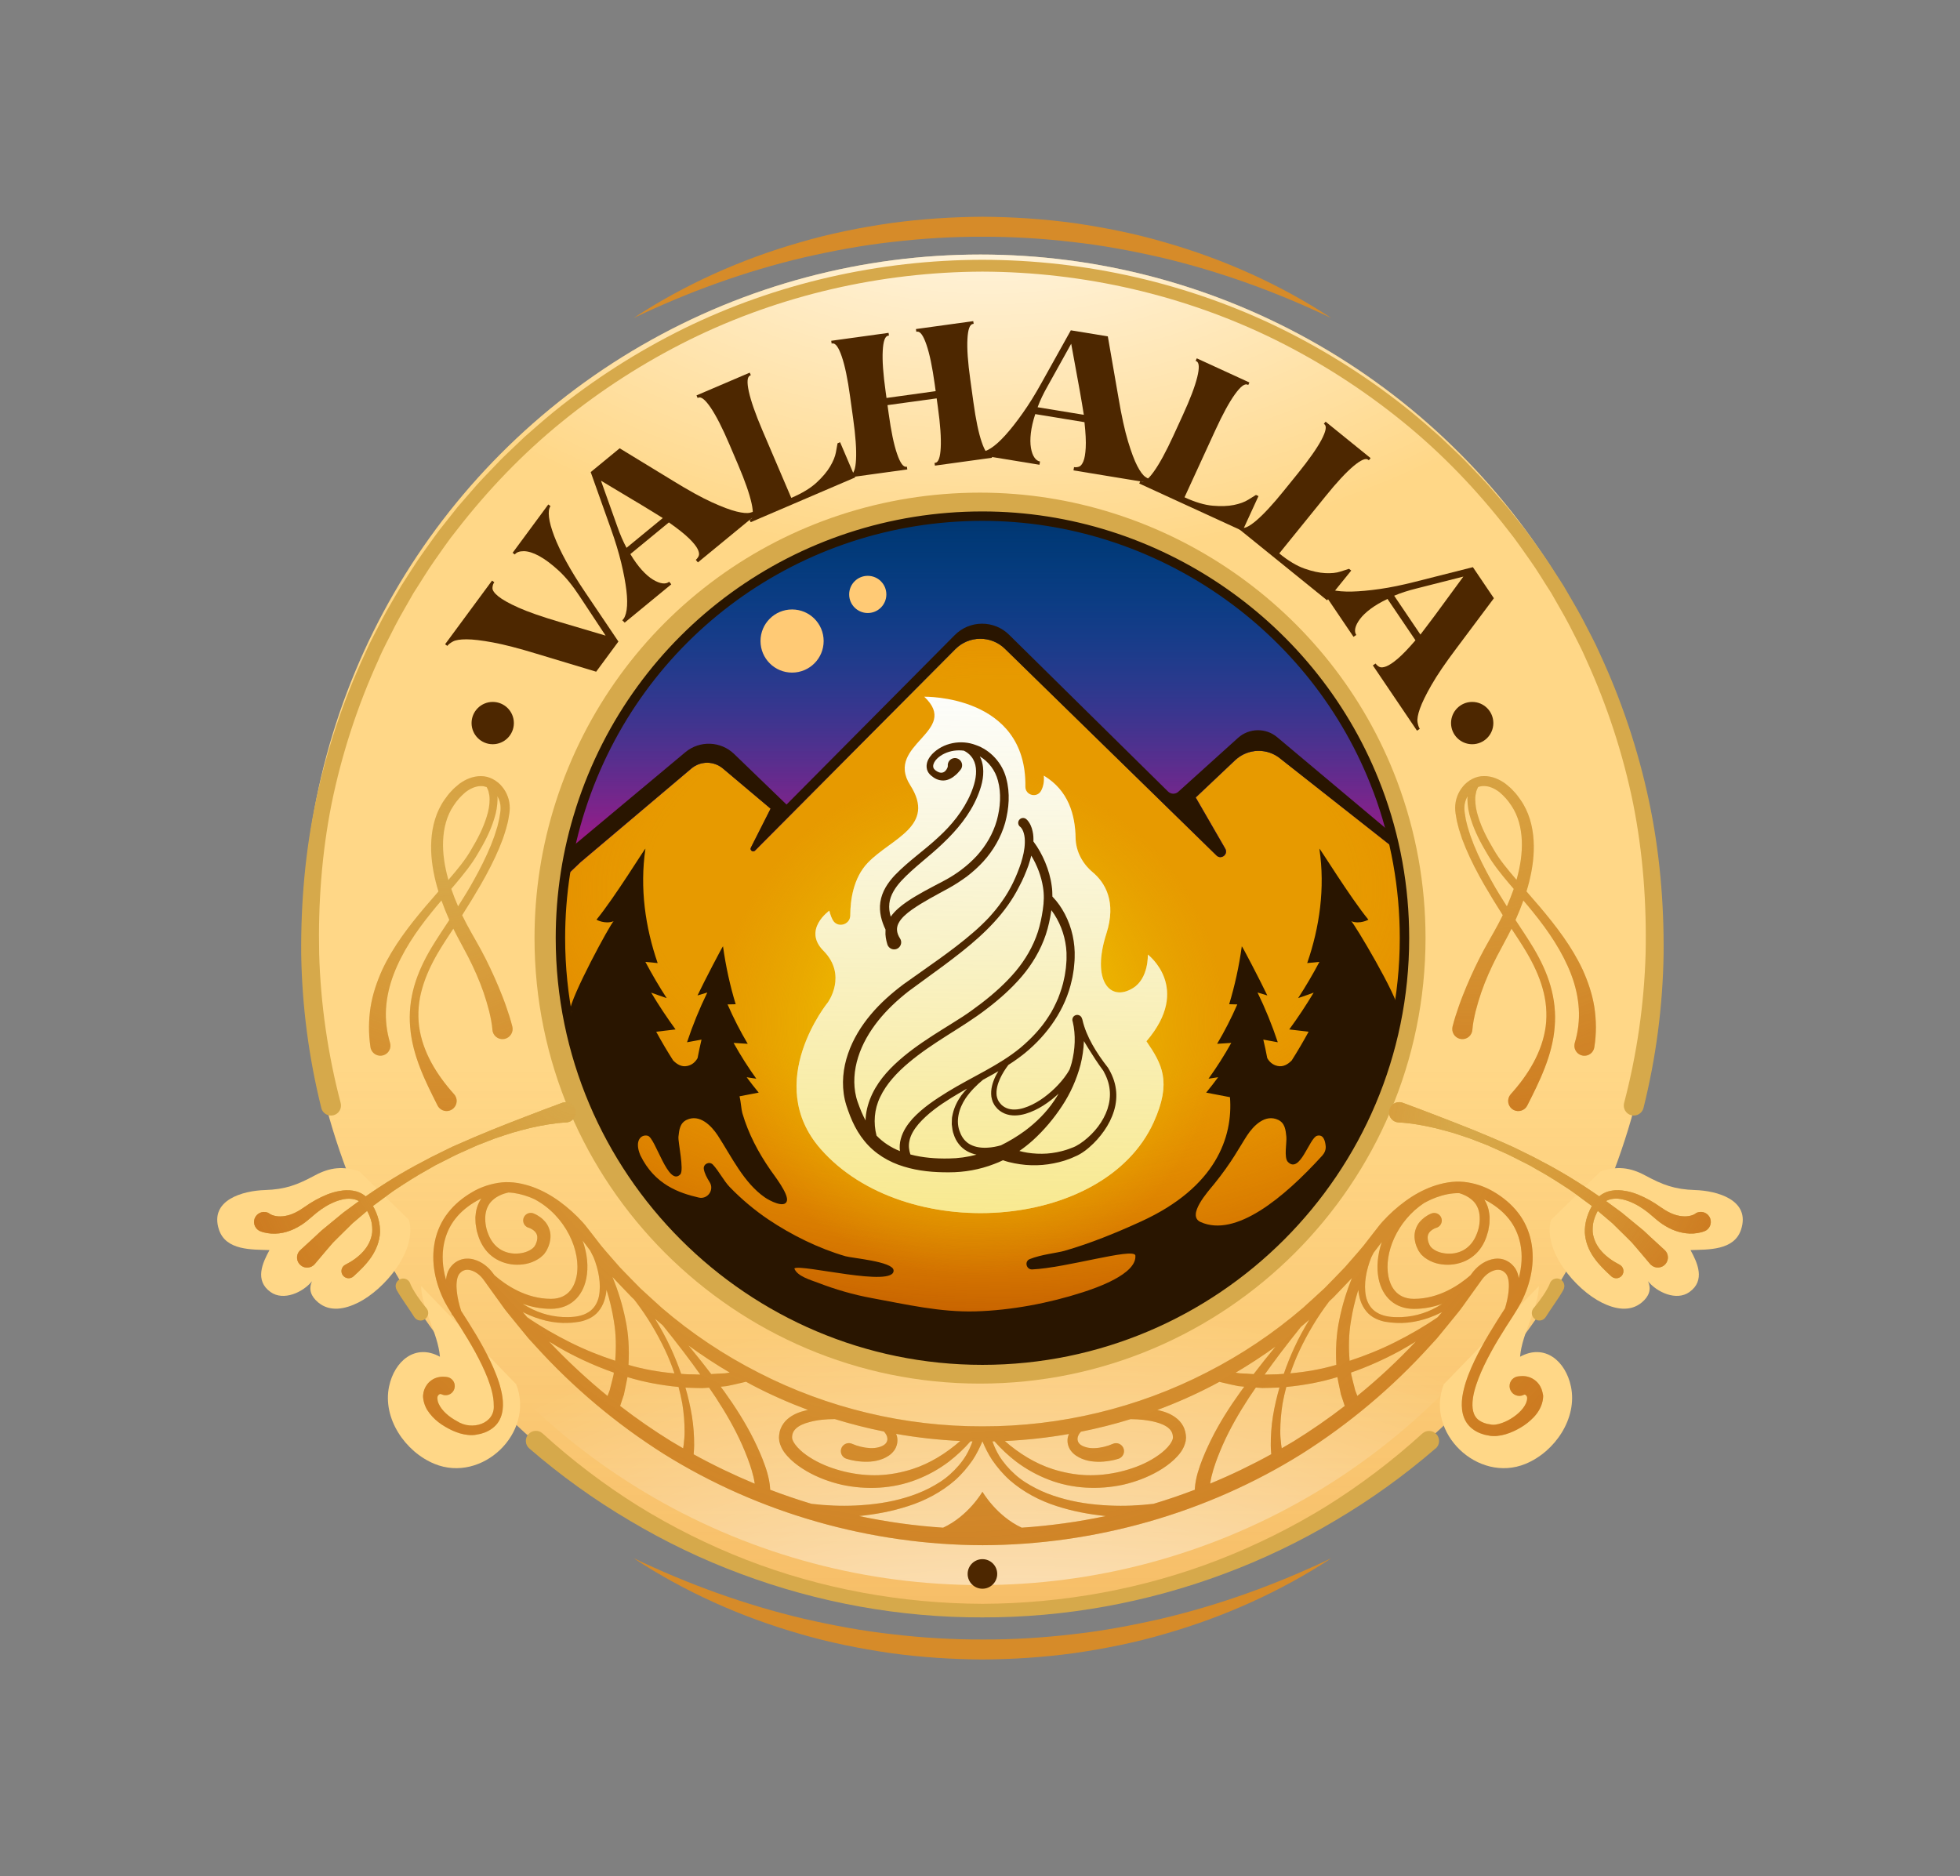 <?xml version="1.0" encoding="utf-8"?>
<!-- Generator: Adobe Illustrator 25.0.0, SVG Export Plug-In . SVG Version: 6.00 Build 0)  -->
<svg version="1.1" id="Layer_1" xmlns="http://www.w3.org/2000/svg" xmlns:xlink="http://www.w3.org/1999/xlink" x="0px" y="0px"
	 viewBox="0 0 391.07 374.38" style="enable-background:new 0 0 391.07 374.38;" xml:space="preserve">
<rect x="0" y="0" width="391.07" height="374.38" fill="#808080" stroke="none"/>
<style type="text/css">
	.st0{fill:#FFD787;}
	.st1{fill:url(#SVGID_1_);}
	.st2{fill:url(#SVGID_2_);}
	.st3{fill:url(#SVGID_3_);}
	.st4{fill:#D6A94B;}
	.st5{fill:#E79A00;}
	.st6{fill:url(#SVGID_4_);}
	.st7{fill:url(#SVGID_5_);}
	.st8{fill:#00356E;}
	.st9{fill:url(#SVGID_6_);}
	.st10{fill:#291500;}
	.st11{fill:none;stroke:#000000;stroke-width:2.125;stroke-miterlimit:10;}
	.st12{fill:url(#SVGID_7_);}
	.st13{fill:url(#SVGID_8_);}
	.st14{fill:url(#SVGID_9_);}
	.st15{fill:#4D2700;}
	.st16{fill:url(#SVGID_10_);}
	.st17{fill:#D68B29;}
	.st18{fill:url(#SVGID_11_);}
	.st19{fill:url(#SVGID_12_);}
	.st20{fill:#FDFEFE;}
	.st21{fill:url(#SVGID_13_);}
	.st22{fill:#FFCA75;}
</style>
<g>
	<circle class="st0" cx="195.62" cy="185.91" r="135.12"/>
	<linearGradient id="SVGID_1_" gradientUnits="userSpaceOnUse" x1="195.616" y1="213.144" x2="195.616" y2="680.328">
		<stop  offset="0" style="stop-color:#E77700;stop-opacity:0"/>
		<stop  offset="1" style="stop-color:#AB3F00"/>
	</linearGradient>
	<circle class="st1" cx="195.62" cy="185.91" r="135.12"/>
	
		<radialGradient id="SVGID_2_" cx="196.168" cy="21.067" r="145.091" gradientTransform="matrix(1 0.016 -0.01 0.626 0.238 4.71)" gradientUnits="userSpaceOnUse">
		<stop  offset="0" style="stop-color:#FFFFFF"/>
		<stop  offset="1" style="stop-color:#FFFFFF;stop-opacity:0"/>
	</radialGradient>
	<circle class="st2" cx="195.62" cy="185.91" r="135.12"/>
	
		<radialGradient id="SVGID_3_" cx="201.821" cy="379.091" r="178.754" gradientTransform="matrix(1 -0.016 0.011 0.661 -3.954 131.615)" gradientUnits="userSpaceOnUse">
		<stop  offset="0" style="stop-color:#FFFFFF"/>
		<stop  offset="1" style="stop-color:#FFFFFF;stop-opacity:0"/>
	</radialGradient>
	<circle class="st3" cx="195.62" cy="185.91" r="130.37"/>
	<path class="st4" d="M195.53,276.08c-49.01,0-88.88-39.88-88.88-88.89c0-9.25,1.42-18.36,4.21-27.08l0.05-0.16
		c11.85-36.87,45.86-61.65,84.63-61.65c36.76,0,70.15,23.06,83.15,57.4l0,0l0.08,0.21c3.75,9.99,5.66,20.51,5.66,31.27
		C284.42,236.21,244.55,276.08,195.53,276.08z"/>
	<path class="st0" d="M84.01,256.61c0.19,4.75,3.36,9.3,3.77,14.11c-4.92-2.7-9.08,0.85-10.15,5.93c-1.34,6.36,3.2,13.03,9.05,15.44
		c9.51,3.92,20.08-6.18,16.32-15.87"/>
	<path class="st0" d="M71.71,233.75c-3.17-1.1-5.85-0.85-8.87,0.78c-3.53,1.9-5.88,2.8-9.97,2.93c-4.37,0.13-11.14,1.96-9.18,7.91
		c1.38,4.17,6.53,3.95,10.08,4.07c-1.37,2.5-3.04,6.07,0.23,8.38c2.58,1.83,6.45,0.05,8.26-2.17c-0.76,1.64-0.18,3.05,1.21,4.22
		c2.38,2,5.41,1.33,7.98,0.06c5.27-2.62,11.82-10.37,10.16-16.5"/>
	<path class="st0" d="M307.06,256.61c-0.19,4.75-3.36,9.3-3.77,14.11c4.92-2.7,9.08,0.85,10.15,5.93c1.34,6.36-3.2,13.03-9.05,15.44
		c-9.51,3.92-20.08-6.18-16.32-15.87"/>
	<path class="st0" d="M319.36,233.75c3.17-1.1,5.85-0.85,8.87,0.78c3.53,1.9,5.88,2.8,9.97,2.93c4.37,0.13,11.14,1.96,9.18,7.91
		c-1.38,4.17-6.53,3.95-10.08,4.07c1.37,2.5,3.04,6.07-0.23,8.38c-2.58,1.83-6.45,0.05-8.26-2.17c0.76,1.64,0.18,3.05-1.21,4.22
		c-2.38,2-5.41,1.33-7.98,0.06c-5.27-2.62-11.82-10.37-10.16-16.5"/>
	<path class="st4" d="M81.87,256.16c-0.03-0.09-0.02-0.04-0.02-0.04l0.02,0.05l0.05,0.13l0.14,0.31c0.1,0.21,0.22,0.43,0.34,0.64
		c0.24,0.43,0.53,0.86,0.8,1.29c0.58,0.84,1.19,1.68,1.87,2.47c0.55,0.63,0.48,1.58-0.15,2.12c-0.63,0.55-1.58,0.48-2.12-0.14
		c-0.05-0.06-0.1-0.13-0.15-0.2c-0.56-0.91-1.18-1.78-1.78-2.68l-0.91-1.36l-0.45-0.72l-0.23-0.39l-0.12-0.22l-0.06-0.13
		c-0.03-0.06-0.04-0.07-0.09-0.22c-0.25-0.79,0.19-1.63,0.98-1.88C80.78,254.93,81.62,255.37,81.87,256.16z"/>
	<path class="st4" d="M312.06,257.06c-0.05,0.15-0.06,0.16-0.09,0.22l-0.06,0.13l-0.12,0.22l-0.23,0.39l-0.45,0.72l-0.91,1.36
		c-0.6,0.9-1.21,1.77-1.78,2.68c-0.44,0.71-1.36,0.93-2.07,0.49c-0.71-0.44-0.93-1.36-0.49-2.07c0.04-0.07,0.1-0.14,0.15-0.2
		c0.68-0.78,1.29-1.62,1.87-2.47c0.28-0.43,0.56-0.85,0.8-1.29c0.12-0.22,0.24-0.43,0.34-0.64l0.14-0.31l0.05-0.13l0.02-0.05
		c0,0,0.02-0.05-0.02,0.04c0.25-0.79,1.09-1.23,1.88-0.98C311.87,255.43,312.31,256.27,312.06,257.06z"/>
	<g>
		<path class="st5" d="M280.23,187.19c0,7.93-1.1,15.6-3.15,22.87c-0.62,2.21-1.33,4.38-2.12,6.51c-0.42,1.13-0.86,2.25-1.33,3.35
			c-0.03,0.07-0.06,0.13-0.08,0.19c-0.83,1.94-1.72,3.84-2.68,5.7h-0.01c-0.44,0.85-0.89,1.68-1.35,2.51
			c-0.92,1.66-1.91,3.28-2.95,4.87c-0.26,0.4-0.53,0.79-0.79,1.19c-0.53,0.78-1.07,1.55-1.62,2.31c-0.01,0.01-0.02,0.01-0.02,0.02
			c-0.28,0.38-0.56,0.75-0.84,1.13c-0.28,0.38-0.57,0.75-0.86,1.12c-0.29,0.38-0.59,0.75-0.88,1.11c-1.18,1.48-2.42,2.91-3.71,4.29
			c-0.32,0.35-0.64,0.69-0.97,1.03c-0.32,0.34-0.65,0.68-0.98,1.01c-1,1.01-2.02,1.99-3.06,2.95c-0.35,0.32-0.7,0.63-1.06,0.95
			c-0.35,0.31-0.71,0.62-1.06,0.92c-0.72,0.62-1.45,1.22-2.19,1.81c-0.25,0.2-0.5,0.4-0.75,0.59c-0.49,0.39-0.99,0.77-1.49,1.14
			c-0.38,0.28-0.76,0.56-1.15,0.84c-2.31,1.66-4.71,3.21-7.19,4.64c-0.82,0.47-1.64,0.92-2.47,1.36c-0.42,0.23-0.84,0.45-1.27,0.66
			c-0.88,0.45-1.77,0.89-2.68,1.31c-0.39,0.18-0.79,0.37-1.19,0.54c-0.93,0.42-1.87,0.82-2.82,1.2c-0.39,0.16-0.77,0.31-1.16,0.46
			c-0.9,0.35-1.8,0.68-2.71,0.99c-0.42,0.15-0.85,0.29-1.27,0.44c-0.54,0.17-1.08,0.34-1.62,0.51c-0.42,0.13-0.84,0.25-1.26,0.37
			c-0.35,0.11-0.71,0.21-1.07,0.31c-0.38,0.1-0.76,0.2-1.14,0.3c-0.51,0.14-1.03,0.27-1.54,0.39c-0.27,0.06-0.54,0.13-0.81,0.18
			c-0.37,0.09-0.73,0.17-1.1,0.25c-3.18,0.69-6.42,1.19-9.71,1.51c-0.37,0.03-0.74,0.06-1.11,0.1c-0.16,0.01-0.32,0.02-0.47,0.03
			c-0.49,0.04-0.98,0.07-1.47,0.1c-0.56,0.03-1.11,0.06-1.67,0.08c-1.12,0.05-2.25,0.07-3.38,0.07c-0.58,0-1.16-0.01-1.73-0.02
			c-0.58-0.01-1.16-0.03-1.73-0.05c-0.58-0.02-1.15-0.05-1.72-0.09c-0.57-0.03-1.14-0.07-1.71-0.12c-0.44-0.03-0.88-0.07-1.32-0.12
			c-2.26-0.21-4.5-0.52-6.71-0.92c-0.38-0.07-0.76-0.14-1.15-0.21c-0.58-0.11-1.16-0.23-1.74-0.36c-0.47-0.1-0.95-0.21-1.43-0.32
			c-0.85-0.2-1.7-0.41-2.55-0.64c-0.31-0.08-0.62-0.17-0.93-0.26c-0.25-0.06-0.5-0.13-0.75-0.21c-0.21-0.06-0.43-0.12-0.64-0.19
			c-0.29-0.08-0.58-0.17-0.86-0.26c-1.1-0.34-2.2-0.7-3.28-1.1c-0.41-0.13-0.81-0.28-1.21-0.43c-0.34-0.13-0.69-0.26-1.04-0.4
			c-0.39-0.15-0.78-0.3-1.16-0.46c-0.45-0.18-0.89-0.36-1.33-0.55c-0.44-0.19-0.88-0.38-1.32-0.58c-1.31-0.58-2.6-1.2-3.87-1.85
			c-0.43-0.21-0.85-0.43-1.27-0.66c-0.42-0.22-0.84-0.45-1.25-0.68c-3.57-1.97-6.98-4.2-10.21-6.65c-0.36-0.27-0.71-0.55-1.06-0.82
			c-2.03-1.6-3.99-3.29-5.87-5.07c-0.35-0.32-0.69-0.65-1.02-0.98c-0.34-0.33-0.68-0.66-1.01-1c-0.33-0.33-0.66-0.67-0.98-1.01
			c-2.72-2.84-5.24-5.88-7.55-9.08c-0.18-0.25-0.36-0.51-0.54-0.77c-0.82-1.16-1.6-2.34-2.36-3.54c-0.26-0.41-0.5-0.81-0.75-1.22
			c-0.38-0.61-0.74-1.24-1.1-1.87c-0.26-0.45-0.52-0.9-0.76-1.36c-0.32-0.57-0.63-1.15-0.93-1.74c-0.97-1.86-1.86-3.77-2.69-5.71
			c-0.02-0.06-0.05-0.12-0.07-0.19c-0.82-1.91-1.55-3.86-2.22-5.84c-0.45-1.33-0.86-2.67-1.24-4.02
			c-2.05-7.27-3.14-14.94-3.14-22.86c0-4.13,0.3-8.2,0.87-12.16c0.68-4.68,1.74-9.23,3.16-13.63v-0.01
			c10.89-33.88,42.67-58.4,80.17-58.4c36.08,0,66.86,22.69,78.84,54.57l0.01,0.01c1.43,3.81,2.6,7.75,3.47,11.81
			C279.58,175.12,280.23,181.08,280.23,187.19z"/>
	</g>
	<g>
		
			<radialGradient id="SVGID_4_" cx="199.378" cy="177.262" r="171.322" gradientTransform="matrix(1 0 0 0.593 0 72.211)" gradientUnits="userSpaceOnUse">
			<stop  offset="0.41" style="stop-color:#E77700;stop-opacity:0"/>
			<stop  offset="1" style="stop-color:#AB3F00"/>
		</radialGradient>
		<path class="st6" d="M280.23,187.19c0,7.93-1.1,15.6-3.15,22.87c-0.62,2.21-1.33,4.38-2.12,6.51c-0.42,1.13-0.86,2.25-1.33,3.35
			c-0.03,0.07-0.06,0.13-0.08,0.19c-0.83,1.94-1.72,3.84-2.68,5.7h-0.01c-0.44,0.85-0.89,1.68-1.35,2.51
			c-0.92,1.66-1.91,3.28-2.95,4.87c-0.26,0.4-0.53,0.79-0.79,1.19c-0.53,0.78-1.07,1.55-1.62,2.31c-0.01,0.01-0.02,0.01-0.02,0.02
			c-0.28,0.38-0.56,0.75-0.84,1.13c-0.28,0.38-0.57,0.75-0.86,1.12c-0.29,0.38-0.59,0.75-0.88,1.11c-1.18,1.48-2.42,2.91-3.71,4.29
			c-0.32,0.35-0.64,0.69-0.97,1.03c-0.32,0.34-0.65,0.68-0.98,1.01c-1,1.01-2.02,1.99-3.06,2.95c-0.35,0.32-0.7,0.63-1.06,0.95
			c-0.35,0.31-0.71,0.62-1.06,0.92c-0.72,0.62-1.45,1.22-2.19,1.81c-0.25,0.2-0.5,0.4-0.75,0.59c-0.49,0.39-0.99,0.77-1.49,1.14
			c-0.38,0.28-0.76,0.56-1.15,0.84c-2.31,1.66-4.71,3.21-7.19,4.64c-0.82,0.47-1.64,0.92-2.47,1.36c-0.42,0.23-0.84,0.45-1.27,0.66
			c-0.88,0.45-1.77,0.89-2.68,1.31c-0.39,0.18-0.79,0.37-1.19,0.54c-0.93,0.42-1.87,0.82-2.82,1.2c-0.39,0.16-0.77,0.31-1.16,0.46
			c-0.9,0.35-1.8,0.68-2.71,0.99c-0.42,0.15-0.85,0.29-1.27,0.44c-0.54,0.17-1.08,0.34-1.62,0.51c-0.42,0.13-0.84,0.25-1.26,0.37
			c-0.35,0.11-0.71,0.21-1.07,0.31c-0.38,0.1-0.76,0.2-1.14,0.3c-0.51,0.14-1.03,0.27-1.54,0.39c-0.27,0.06-0.54,0.13-0.81,0.18
			c-0.37,0.09-0.73,0.17-1.1,0.25c-3.18,0.69-6.42,1.19-9.71,1.51c-0.37,0.03-0.74,0.06-1.11,0.1c-0.16,0.01-0.32,0.02-0.47,0.03
			c-0.49,0.04-0.98,0.07-1.47,0.1c-0.56,0.03-1.11,0.06-1.67,0.08c-1.12,0.05-2.25,0.07-3.38,0.07c-0.58,0-1.16-0.01-1.73-0.02
			c-0.58-0.01-1.16-0.03-1.73-0.05c-0.58-0.02-1.15-0.05-1.72-0.09c-0.57-0.03-1.14-0.07-1.71-0.12c-0.44-0.03-0.88-0.07-1.32-0.12
			c-2.26-0.21-4.5-0.52-6.71-0.92c-0.38-0.07-0.76-0.14-1.15-0.21c-0.58-0.11-1.16-0.23-1.74-0.36c-0.47-0.1-0.95-0.21-1.43-0.32
			c-0.85-0.2-1.7-0.41-2.55-0.64c-0.31-0.08-0.62-0.17-0.93-0.26c-0.25-0.06-0.5-0.13-0.75-0.21c-0.21-0.06-0.43-0.12-0.64-0.19
			c-0.29-0.08-0.58-0.17-0.86-0.26c-1.1-0.34-2.2-0.7-3.28-1.1c-0.41-0.13-0.81-0.28-1.21-0.43c-0.34-0.13-0.69-0.26-1.04-0.4
			c-0.39-0.15-0.78-0.3-1.16-0.46c-0.45-0.18-0.89-0.36-1.33-0.55c-0.44-0.19-0.88-0.38-1.32-0.58c-1.31-0.58-2.6-1.2-3.87-1.85
			c-0.43-0.21-0.85-0.43-1.27-0.66c-0.42-0.22-0.84-0.45-1.25-0.68c-3.57-1.97-6.98-4.2-10.21-6.65c-0.36-0.27-0.71-0.55-1.06-0.82
			c-2.03-1.6-3.99-3.29-5.87-5.07c-0.35-0.32-0.69-0.65-1.02-0.98c-0.34-0.33-0.68-0.66-1.01-1c-0.33-0.33-0.66-0.67-0.98-1.01
			c-2.72-2.84-5.24-5.88-7.55-9.08c-0.18-0.25-0.36-0.51-0.54-0.77c-0.82-1.16-1.6-2.34-2.36-3.54c-0.26-0.41-0.5-0.81-0.75-1.22
			c-0.38-0.61-0.74-1.24-1.1-1.87c-0.26-0.45-0.52-0.9-0.76-1.36c-0.32-0.57-0.63-1.15-0.93-1.74c-0.97-1.86-1.86-3.77-2.69-5.71
			c-0.02-0.06-0.05-0.12-0.07-0.19c-0.82-1.91-1.55-3.86-2.22-5.84c-0.45-1.33-0.86-2.67-1.24-4.02
			c-2.05-7.27-3.14-14.94-3.14-22.86c0-4.13,0.3-8.2,0.87-12.16c0.68-4.68,1.74-9.23,3.16-13.63v-0.01
			c10.89-33.88,42.67-58.4,80.17-58.4c36.08,0,66.86,22.69,78.84,54.57l0.01,0.01c1.43,3.81,2.6,7.75,3.47,11.81
			C279.58,175.12,280.23,181.08,280.23,187.19z"/>
	</g>
	<radialGradient id="SVGID_5_" cx="193.813" cy="203.906" r="50.532" gradientUnits="userSpaceOnUse">
		<stop  offset="0" style="stop-color:#FFE100"/>
		<stop  offset="1" style="stop-color:#E7C100;stop-opacity:0"/>
	</radialGradient>
	<circle class="st7" cx="193.81" cy="203.91" r="50.53"/>
	<g>
		<path class="st8" d="M278.34,169.38l-22.72-17.89c-2.65-2.3-6.61-2.21-9.17,0.2l-7.87,7.44l5.9,10.22
			c0.64,1.12-0.82,2.25-1.74,1.35l-42.21-41.24c-2.76-2.7-7.19-2.67-9.91,0.07l-39.96,40.19c-0.41,0.42-1.09-0.07-0.82-0.59
			l3.93-7.77l-9.51-8.01c-1.83-1.54-4.49-1.54-6.31,0l-22.1,18.68l-3.16,3c0.68-4.68,1.74-9.23,3.16-13.63v-0.01
			c10.89-33.88,42.67-58.4,80.17-58.4c36.08,0,66.86,22.69,78.84,54.57l0.01,0.01C276.3,161.38,277.47,165.32,278.34,169.38z"/>
	</g>
	<g>
		<linearGradient id="SVGID_6_" gradientUnits="userSpaceOnUse" x1="195.514" y1="101.698" x2="195.514" y2="182.666">
			<stop  offset="0" style="stop-color:#006EE7;stop-opacity:0"/>
			<stop  offset="1" style="stop-color:#E70077"/>
		</linearGradient>
		<path class="st9" d="M278.34,169.38l-22.72-17.89c-2.65-2.3-6.61-2.21-9.17,0.2l-7.87,7.44l5.9,10.22
			c0.64,1.12-0.82,2.25-1.74,1.35l-42.21-41.24c-2.76-2.7-7.19-2.67-9.91,0.07l-39.96,40.19c-0.41,0.42-1.09-0.07-0.82-0.59
			l3.93-7.77l-9.51-8.01c-1.83-1.54-4.49-1.54-6.31,0l-22.1,18.68l-3.16,3c0.68-4.68,1.74-9.23,3.16-13.63v-0.01
			c10.89-33.88,42.67-58.4,80.17-58.4c36.08,0,66.86,22.69,78.84,54.57l0.01,0.01C276.3,161.38,277.47,165.32,278.34,169.38z"/>
	</g>
	<g>
		<path class="st10" d="M279.06,201.65c-0.15-2.82-8.85-17.38-9.45-17.83c1.75,0.65,3.42-0.31,3.42-0.31
			c-3.67-4.48-9.61-14.17-9.78-14.17c1.17,7.89,0.03,15.71-2.43,22.83c0.81-0.08,1.63-0.16,2.44-0.24
			c-1.33,2.51-2.75,4.92-4.25,7.23c1.04-0.35,2.07-0.71,3.1-1.09c-1.54,2.56-3.16,5.01-4.87,7.34c1.29,0.15,2.57,0.31,3.86,0.46
			c-1.07,1.97-2.2,3.88-3.37,5.73c-0.78,0.79-1.7,1.34-2.82,1.1c-0.98-0.21-1.62-0.8-2.06-1.56c-0.24-1.25-0.49-2.48-0.79-3.7
			c0.97,0.17,1.93,0.35,2.89,0.53c-1.15-3.46-2.51-6.78-4.04-9.93c0.65,0.19,1.3,0.39,1.95,0.59c-1.43-2.99-4.98-9.81-5.09-9.81
			c-0.55,4-1.4,7.87-2.52,11.56c0.54,0.01,1.08,0.03,1.62,0.04c-1.2,2.76-2.55,5.38-4.02,7.86c0.94-0.05,1.88-0.12,2.82-0.18
			c-1.4,2.51-2.92,4.89-4.54,7.14c0.64-0.1,1.28-0.19,1.92-0.29c-0.78,1.05-1.57,2.08-2.39,3.07c1.58,0.3,3.16,0.6,4.75,0.91
			c0.62,7.93-2.77,17.97-17.76,24.81c-4.98,2.27-10.04,4.35-15.3,5.86c-1.4,0.4-4.63,0.72-6.89,1.64c-1.11,0.45-0.7,2.11,0.49,2.06
			c6.77-0.31,20-4.33,20.58-2.83c0.4,3.8-8.1,6.61-10.47,7.38c-6.74,2.18-14.32,3.62-21.42,3.82c-7.05,0.2-13.87-1.4-20.74-2.66
			c-3.61-0.66-7.24-1.72-10.66-3.04c-1.4-0.54-4.21-1.3-4.75-2.87c1.26-0.97,20.14,3.95,19.8,0.36c-0.16-1.75-8.26-2.41-9.58-2.79
			c-5.32-1.54-10.76-4.22-15.36-7.31c-2.74-1.84-5.46-4.12-7.74-6.49c-1.21-1.25-2.13-3.15-3.36-4.47c-0.7-0.75-1.97-0.15-1.82,0.86
			c0.12,0.81,0.6,1.74,1.16,2.62c0.98,1.54-0.4,3.49-2.17,3.08c-3.91-0.9-8.8-2.58-11.65-8.43c-1.28-3.02,0.22-4.24,1.48-3.9
			c1.54,0.41,4.06,10.23,6.48,7.71c0.82-0.86-0.47-6.43-0.36-7.52c0.15-1.33,0.26-2.72,1.65-3.37c2.59-1.21,4.92,1.17,6.21,3.14
			c2.72,4.18,5.18,9.45,9.41,12.36c0.87,0.6,3.9,2.22,4.36,0.71c0.42-1.38-2.55-5.14-3.26-6.18c-2.45-3.53-4.41-7.25-5.62-11.36
			c-0.21-0.74-0.3-2.29-0.56-3.37c1.27-0.24,2.54-0.49,3.82-0.73c-0.82-0.99-1.62-2.02-2.4-3.07c0.64,0.1,1.28,0.19,1.92,0.29
			c-1.62-2.25-3.13-4.63-4.53-7.14c0.94,0.06,1.88,0.13,2.82,0.18c-1.47-2.48-2.82-5.1-4.02-7.86c0.54-0.01,1.08-0.03,1.62-0.04
			c-1.12-3.69-1.98-7.56-2.53-11.56c-0.1,0-3.66,6.82-5.09,9.81c0.65-0.2,1.31-0.4,1.96-0.59c-1.54,3.15-2.9,6.47-4.05,9.93
			c0.97-0.18,1.93-0.36,2.89-0.53c-0.29,1.22-0.55,2.45-0.79,3.7c-0.44,0.76-1.07,1.35-2.05,1.56c-1.12,0.24-2.04-0.31-2.82-1.1
			c-1.18-1.85-2.31-3.76-3.38-5.73c1.29-0.15,2.58-0.31,3.86-0.46c-1.7-2.33-3.33-4.78-4.86-7.34c1.03,0.38,2.06,0.74,3.09,1.09
			c-1.5-2.31-2.92-4.72-4.25-7.23c0.82,0.08,1.63,0.16,2.45,0.24c-2.46-7.12-3.6-14.94-2.44-22.83c-0.17,0-6.1,9.69-9.77,14.17
			c-0.01,0,1.66,0.96,3.42,0.31c-0.61,0.45-8.59,15.13-8.74,17.95c1.26-0.56-1.27,2.88,0,2.36c-1.23,3.31,2.21,2.39,1.27,5.92
			c0.38,1.35,0.79,2.69,1.24,4.02c0.67,1.98,1.4,3.93,2.22,5.84c0.02,0.07,0.05,0.13,0.07,0.19c0.83,1.94,1.72,3.85,2.69,5.71
			c0.3,0.59,0.61,1.17,0.93,1.74c0.24,0.46,0.5,0.91,0.76,1.36c0.36,0.63,0.72,1.26,1.1,1.87c0.25,0.41,0.49,0.81,0.75,1.22
			c0.76,1.2,1.54,2.38,2.36,3.54c0.18,0.26,0.36,0.52,0.54,0.77c2.31,3.2,4.83,6.24,7.55,9.08c0.32,0.34,0.65,0.68,0.98,1.01
			c0.33,0.34,0.67,0.67,1.01,1c0.33,0.33,0.67,0.66,1.02,0.98c1.88,1.78,3.84,3.47,5.87,5.07c0.35,0.27,0.7,0.55,1.06,0.82
			c3.23,2.45,6.64,4.68,10.21,6.65c0.41,0.23,0.83,0.46,1.25,0.68c0.42,0.23,0.84,0.45,1.27,0.66c1.27,0.65,2.56,1.27,3.87,1.85
			c0.44,0.2,0.88,0.39,1.32,0.58c0.44,0.19,0.88,0.37,1.33,0.55c0.38,0.16,0.77,0.31,1.16,0.46c0.35,0.14,0.7,0.27,1.04,0.4
			c0.4,0.15,0.8,0.3,1.21,0.43c1.08,0.4,2.18,0.76,3.28,1.1c0.28,0.09,0.57,0.18,0.86,0.26c0.21,0.07,0.43,0.13,0.64,0.19
			c0.25,0.08,0.5,0.15,0.75,0.21c0.31,0.09,0.62,0.18,0.93,0.26c0.85,0.23,1.7,0.44,2.55,0.64c0.48,0.11,0.96,0.22,1.43,0.32
			c0.58,0.13,1.16,0.25,1.74,0.36c0.39,0.07,0.77,0.14,1.15,0.21c2.21,0.4,4.45,0.71,6.71,0.92c0.44,0.05,0.88,0.09,1.32,0.12
			c0.57,0.05,1.14,0.09,1.71,0.12c0.57,0.04,1.14,0.07,1.72,0.09c0.57,0.02,1.15,0.04,1.73,0.05c0.57,0.01,1.15,0.02,1.73,0.02
			c1.13,0,2.26-0.02,3.38-0.07c0.56-0.02,1.11-0.05,1.67-0.08c0.49-0.03,0.98-0.06,1.47-0.1c0.15-0.01,0.31-0.02,0.47-0.03
			c0.37-0.04,0.74-0.07,1.11-0.1c3.29-0.32,6.53-0.82,9.71-1.51c0.37-0.08,0.73-0.16,1.1-0.25c0.27-0.05,0.54-0.12,0.81-0.18
			c0.51-0.12,1.03-0.25,1.54-0.39c0.38-0.1,0.76-0.2,1.14-0.3c0.36-0.1,0.72-0.2,1.07-0.31c0.42-0.12,0.84-0.24,1.26-0.37
			c0.54-0.17,1.08-0.34,1.62-0.51c0.42-0.15,0.85-0.29,1.27-0.44c0.91-0.31,1.81-0.64,2.71-0.99c0.39-0.15,0.77-0.3,1.16-0.46
			c0.95-0.38,1.89-0.78,2.82-1.2c0.4-0.17,0.8-0.36,1.19-0.54c0.91-0.42,1.8-0.86,2.68-1.31c0.43-0.21,0.85-0.43,1.27-0.66
			c0.83-0.44,1.65-0.89,2.47-1.36c2.48-1.43,4.88-2.98,7.19-4.64c0.39-0.28,0.77-0.56,1.15-0.84c0.5-0.37,1-0.75,1.49-1.14
			c0.24-0.19,0.49-0.38,0.73-0.58c0.74-0.6,1.48-1.2,2.2-1.82c0.35-0.3,0.71-0.61,1.06-0.92c0.36-0.32,0.71-0.63,1.06-0.95
			c1.04-0.96,2.06-1.94,3.06-2.95c0.33-0.33,0.66-0.67,0.98-1.01c0.33-0.34,0.65-0.68,0.97-1.03c1.29-1.39,2.52-2.82,3.71-4.29
			c0.29-0.36,0.59-0.73,0.88-1.11c0.29-0.37,0.58-0.74,0.86-1.12c0.28-0.38,0.56-0.75,0.84-1.13c0-0.01,0.01-0.01,0.02-0.02
			c0.55-0.76,1.09-1.53,1.62-2.31c0.26-0.4,0.53-0.79,0.79-1.19c1.03-1.58,2.02-3.21,2.95-4.87c0.46-0.83,0.91-1.66,1.35-2.51h0.01
			c0.96-1.86,1.85-3.76,2.68-5.7c-0.01,0-0.01-0.01-0.01-0.01c0.03-0.06,0.06-0.12,0.08-0.18h0.01c0.47-1.1,0.91-2.22,1.33-3.35
			c0.79-2.13,1.5-4.3,2.12-6.51c-0.94-3.52,2.6-3.34,1.36-6.66C279.72,203.92,277.79,201.09,279.06,201.65z M264.51,228.72
			c0.06,0.68-0.22,1.35-0.68,1.86c-7.69,8.46-17.3,16.4-24.28,13.26c-2.89-1.3,1.55-6.16,2.67-7.54c3.62-4.47,5.05-7.35,6.59-9.71
			c1.29-1.97,3.61-4.35,6.21-3.14c1.38,0.65,1.5,2.04,1.64,3.37c0.12,1.09-0.52,4.15,0.29,5.01c2.42,2.52,4.3-4.79,5.84-5.2
			c1.26-0.34,1.61,0.98,1.72,2.08C264.51,228.72,264.51,228.72,264.51,228.72z"/>
	</g>
	<g>
		<path class="st10" d="M196.02,272.34c-46.95,0-85.14-38.2-85.14-85.15c0-8.86,1.36-17.59,4.03-25.94l0.04-0.15
			c11.35-35.32,43.93-59.05,81.07-59.05c35.21,0,67.2,22.09,79.65,54.99l0,0l0.08,0.2c3.6,9.57,5.42,19.65,5.42,29.95
			C281.17,234.14,242.97,272.34,196.02,272.34z M116.79,161.54l-0.05,0.15c-2.64,8.2-3.98,16.78-3.98,25.5
			c0,45.91,37.35,83.27,83.26,83.27c45.91,0,83.27-37.35,83.27-83.27c0-10.01-1.76-19.8-5.23-29.11l-0.08-0.19
			c-12.13-32.27-43.46-53.96-77.96-53.96C159.75,103.93,127.93,127.08,116.79,161.54z"/>
	</g>
	<g>
		<path class="st11" d="M285.1,154.49"/>
	</g>
	<g>
		<path class="st11" d="M109.38,148.5"/>
	</g>
	<path class="st4" d="M114.78,221.24c-0.39-1.05-1.56-1.58-2.61-1.19c-2.49,0.93-4.81,1.78-7.17,2.71c-2.35,0.89-4.68,1.82-7,2.75
		c-2.31,0.95-4.62,1.92-6.9,2.94c-1.15,0.48-2.26,1.08-3.39,1.62c-1.13,0.54-2.24,1.11-3.34,1.71c-3.95,2.05-7.74,4.4-11.41,6.95
		c-0.72-0.63-1.63-1-2.53-1.14c-0.92-0.16-1.82-0.09-2.68,0.06c-0.87,0.14-1.7,0.4-2.5,0.71c-1.59,0.65-3.08,1.48-4.45,2.46
		c-1.27,0.9-2.52,1.57-3.85,1.8c-0.65,0.12-1.29,0.14-1.87,0.04c-0.29-0.06-0.58-0.12-0.83-0.23c-0.13-0.05-0.25-0.11-0.35-0.17
		c-0.05-0.03-0.11-0.06-0.14-0.09c-0.03-0.02-0.11-0.08-0.03-0.05c-0.94-0.57-2.17-0.27-2.75,0.67s-0.27,2.17,0.67,2.75
		c0.26,0.14,0.35,0.16,0.51,0.22c0.15,0.05,0.28,0.09,0.41,0.13c0.27,0.07,0.54,0.13,0.8,0.17c0.53,0.09,1.04,0.11,1.55,0.1
		c1.02-0.03,1.99-0.24,2.88-0.57c0.9-0.32,1.7-0.77,2.46-1.25c0.74-0.49,1.44-1.1,2.04-1.61c1.14-1.01,2.38-1.92,3.73-2.57
		c0.67-0.33,1.37-0.6,2.07-0.77c0.7-0.19,1.43-0.25,2.1-0.17c0.51,0.06,0.99,0.21,1.42,0.45c-0.01,0.01-0.03,0.02-0.04,0.03
		l-3.05,2.24l-2.93,2.41l-1.47,1.21l-1.39,1.3l-2.82,2.59c-0.06,0.05-0.12,0.12-0.18,0.18c-0.72,0.85-0.61,2.11,0.24,2.83
		c0.85,0.72,2.11,0.61,2.83-0.24l0.09-0.11l2.35-2.78l1.19-1.38c0.42-0.44,0.86-0.86,1.29-1.29l2.61-2.57l2.79-2.37
		c0.04-0.03,0.08-0.07,0.12-0.1c0,0,0,0.01,0.01,0.01c0.36,0.66,0.64,1.35,0.83,2.06c0.18,0.71,0.21,1.44,0.18,2.16
		c-0.15,1.43-0.8,2.76-1.78,3.85c-0.97,1.09-2.22,1.97-3.56,2.65l-0.03,0.01c-0.11,0.06-0.21,0.13-0.3,0.21
		c-0.58,0.53-0.63,1.44-0.1,2.02s1.44,0.63,2.02,0.1c1.28-1.16,2.53-2.36,3.52-3.8c0.99-1.44,1.69-3.16,1.78-4.94
		c0.06-1.79-0.45-3.51-1.25-5.02c-0.05-0.09-0.11-0.18-0.16-0.27c0.05-0.04,0.09-0.08,0.14-0.12l1.48-1.09
		c0.99-0.72,1.96-1.48,2.98-2.16c2.05-1.34,4.12-2.68,6.27-3.86l1.6-0.92l1.65-0.83c1.11-0.54,2.18-1.14,3.31-1.63l3.37-1.51
		l3.44-1.34c1.16-0.41,2.34-0.77,3.51-1.16c1.18-0.34,2.37-0.66,3.56-0.95c2.38-0.54,4.86-1,7.21-1.12l0.05,0
		c0.2-0.01,0.4-0.05,0.6-0.12C114.63,223.45,115.17,222.29,114.78,221.24z"/>
	<path class="st4" d="M341.06,242.78c-0.57-0.94-1.8-1.24-2.75-0.67c0.08-0.04,0,0.02-0.03,0.05c-0.04,0.03-0.09,0.06-0.14,0.09
		c-0.11,0.06-0.22,0.13-0.35,0.17c-0.25,0.12-0.54,0.18-0.83,0.23c-0.59,0.11-1.23,0.08-1.87-0.04c-1.32-0.23-2.57-0.9-3.85-1.8
		c-1.37-0.98-2.86-1.82-4.45-2.46c-0.8-0.32-1.63-0.57-2.5-0.71c-0.86-0.15-1.77-0.22-2.68-0.06c-0.9,0.14-1.81,0.51-2.53,1.14
		c-3.67-2.55-7.46-4.9-11.41-6.95c-1.1-0.6-2.21-1.18-3.34-1.71c-1.13-0.54-2.23-1.13-3.39-1.62c-2.28-1.03-4.59-1.99-6.9-2.94
		c-2.32-0.92-4.65-1.86-7-2.75c-2.36-0.92-4.68-1.78-7.17-2.71c-0.19-0.07-0.4-0.11-0.61-0.12c-1.12-0.05-2.07,0.81-2.12,1.93
		c-0.05,1.12,0.81,2.07,1.93,2.12l0.04,0c2.36,0.11,4.83,0.57,7.21,1.12c1.19,0.29,2.38,0.62,3.56,0.95
		c1.17,0.38,2.34,0.75,3.51,1.16l3.44,1.34l3.37,1.51c1.13,0.49,2.21,1.09,3.31,1.63l1.65,0.83l1.6,0.92
		c2.16,1.18,4.22,2.52,6.27,3.86c1.02,0.68,1.99,1.44,2.98,2.16l1.48,1.09c0.05,0.04,0.09,0.08,0.14,0.12
		c-0.05,0.09-0.11,0.18-0.16,0.27c-0.79,1.5-1.31,3.23-1.25,5.02c0.09,1.79,0.78,3.51,1.78,4.94c1,1.45,2.25,2.64,3.52,3.8
		c0.09,0.08,0.2,0.16,0.31,0.21c0.7,0.36,1.57,0.08,1.93-0.62c0.36-0.7,0.08-1.57-0.62-1.93l-0.02-0.01
		c-1.34-0.69-2.59-1.56-3.56-2.65c-0.98-1.08-1.63-2.42-1.78-3.85c-0.03-0.71,0-1.44,0.18-2.16c0.19-0.71,0.47-1.4,0.83-2.06
		c0,0,0-0.01,0.01-0.01c0.04,0.03,0.08,0.07,0.12,0.1l2.79,2.37l2.61,2.57c0.43,0.43,0.87,0.85,1.29,1.29l1.19,1.38l2.35,2.78
		l0.1,0.12c0.05,0.06,0.11,0.12,0.17,0.17c0.82,0.75,2.09,0.7,2.84-0.12c0.75-0.82,0.7-2.09-0.12-2.84l-2.82-2.59l-1.39-1.3
		l-1.47-1.21l-2.93-2.41l-3.05-2.24c-0.01-0.01-0.03-0.02-0.04-0.03c0.42-0.24,0.9-0.39,1.41-0.45c0.67-0.08,1.4-0.02,2.1,0.17
		c0.71,0.17,1.4,0.44,2.07,0.77c1.35,0.65,2.59,1.56,3.73,2.57c0.6,0.51,1.3,1.13,2.04,1.61c0.76,0.48,1.56,0.94,2.46,1.25
		c0.89,0.32,1.86,0.53,2.88,0.57c0.51,0.01,1.02-0.01,1.55-0.1c0.26-0.04,0.53-0.1,0.8-0.17c0.14-0.04,0.27-0.08,0.41-0.13
		c0.16-0.06,0.25-0.08,0.51-0.22C341.33,244.95,341.63,243.72,341.06,242.78z"/>
	<path class="st4" d="M114.78,221.24c-0.39-1.05-1.56-1.58-2.61-1.19c-2.49,0.93-4.81,1.78-7.17,2.71c-2.35,0.89-4.68,1.82-7,2.75
		c-2.31,0.95-4.62,1.92-6.9,2.94c-1.15,0.48-2.26,1.08-3.39,1.62c-1.13,0.54-2.24,1.11-3.34,1.71c-3.95,2.05-7.74,4.4-11.41,6.95
		c-0.72-0.63-1.63-1-2.53-1.14c-0.92-0.16-1.82-0.09-2.68,0.06c-0.87,0.14-1.7,0.4-2.5,0.71c-1.59,0.65-3.08,1.48-4.45,2.46
		c-1.27,0.9-2.52,1.57-3.85,1.8c-0.65,0.12-1.29,0.14-1.87,0.04c-0.29-0.06-0.58-0.12-0.83-0.23c-0.13-0.05-0.25-0.11-0.35-0.17
		c-0.05-0.03-0.11-0.06-0.14-0.09c-0.03-0.02-0.11-0.08-0.03-0.05c-0.94-0.57-2.17-0.27-2.75,0.67s-0.27,2.17,0.67,2.75
		c0.26,0.14,0.35,0.16,0.51,0.22c0.15,0.05,0.28,0.09,0.41,0.13c0.27,0.07,0.54,0.13,0.8,0.17c0.53,0.09,1.04,0.11,1.55,0.1
		c1.02-0.03,1.99-0.24,2.88-0.57c0.9-0.32,1.7-0.77,2.46-1.25c0.74-0.49,1.44-1.1,2.04-1.61c1.14-1.01,2.38-1.92,3.73-2.57
		c0.67-0.33,1.37-0.6,2.07-0.77c0.7-0.19,1.43-0.25,2.1-0.17c0.51,0.06,0.99,0.21,1.42,0.45c-0.01,0.01-0.03,0.02-0.04,0.03
		l-3.05,2.24l-2.93,2.41l-1.47,1.21l-1.39,1.3l-2.82,2.59c-0.06,0.05-0.12,0.12-0.18,0.18c-0.72,0.85-0.61,2.11,0.24,2.83
		c0.85,0.72,2.11,0.61,2.83-0.24l0.09-0.11l2.35-2.78l1.19-1.38c0.42-0.44,0.86-0.86,1.29-1.29l2.61-2.57l2.79-2.37
		c0.04-0.03,0.08-0.07,0.12-0.1c0,0,0,0.01,0.01,0.01c0.36,0.66,0.64,1.35,0.83,2.06c0.18,0.71,0.21,1.44,0.18,2.16
		c-0.15,1.43-0.8,2.76-1.78,3.85c-0.97,1.09-2.22,1.97-3.56,2.65l-0.03,0.01c-0.11,0.06-0.21,0.13-0.3,0.21
		c-0.58,0.53-0.63,1.44-0.1,2.02s1.44,0.63,2.02,0.1c1.28-1.16,2.53-2.36,3.52-3.8c0.99-1.44,1.69-3.16,1.78-4.94
		c0.06-1.79-0.45-3.51-1.25-5.02c-0.05-0.09-0.11-0.18-0.16-0.27c0.05-0.04,0.09-0.08,0.14-0.12l1.48-1.09
		c0.99-0.72,1.96-1.48,2.98-2.16c2.05-1.34,4.12-2.68,6.27-3.86l1.6-0.92l1.65-0.83c1.11-0.54,2.18-1.14,3.31-1.63l3.37-1.51
		l3.44-1.34c1.16-0.41,2.34-0.77,3.51-1.16c1.18-0.34,2.37-0.66,3.56-0.95c2.38-0.54,4.86-1,7.21-1.12l0.05,0
		c0.2-0.01,0.4-0.05,0.6-0.12C114.63,223.45,115.17,222.29,114.78,221.24z"/>
	<path class="st4" d="M341.06,242.78c-0.57-0.94-1.8-1.24-2.75-0.67c0.08-0.04,0,0.02-0.03,0.05c-0.04,0.03-0.09,0.06-0.14,0.09
		c-0.11,0.06-0.22,0.13-0.35,0.17c-0.25,0.12-0.54,0.18-0.83,0.23c-0.59,0.11-1.23,0.08-1.87-0.04c-1.32-0.23-2.57-0.9-3.85-1.8
		c-1.37-0.98-2.86-1.82-4.45-2.46c-0.8-0.32-1.63-0.57-2.5-0.71c-0.86-0.15-1.77-0.22-2.68-0.06c-0.9,0.14-1.81,0.51-2.53,1.14
		c-3.67-2.55-7.46-4.9-11.41-6.95c-1.1-0.6-2.21-1.18-3.34-1.71c-1.13-0.54-2.23-1.13-3.39-1.62c-2.28-1.03-4.59-1.99-6.9-2.94
		c-2.32-0.92-4.65-1.86-7-2.75c-2.36-0.92-4.68-1.78-7.17-2.71c-0.19-0.07-0.4-0.11-0.61-0.12c-1.12-0.05-2.07,0.81-2.12,1.93
		c-0.05,1.12,0.81,2.07,1.93,2.12l0.04,0c2.36,0.11,4.83,0.57,7.21,1.12c1.19,0.29,2.38,0.62,3.56,0.95
		c1.17,0.38,2.34,0.75,3.51,1.16l3.44,1.34l3.37,1.51c1.13,0.49,2.21,1.09,3.31,1.63l1.65,0.83l1.6,0.92
		c2.16,1.18,4.22,2.52,6.27,3.86c1.02,0.68,1.99,1.44,2.98,2.16l1.48,1.09c0.05,0.04,0.09,0.08,0.14,0.12
		c-0.05,0.09-0.11,0.18-0.16,0.27c-0.79,1.5-1.31,3.23-1.25,5.02c0.09,1.79,0.78,3.51,1.78,4.94c1,1.45,2.25,2.64,3.52,3.8
		c0.09,0.08,0.2,0.16,0.31,0.21c0.7,0.36,1.57,0.08,1.93-0.62c0.36-0.7,0.08-1.57-0.62-1.93l-0.02-0.01
		c-1.34-0.69-2.59-1.56-3.56-2.65c-0.98-1.08-1.63-2.42-1.78-3.85c-0.03-0.71,0-1.44,0.18-2.16c0.19-0.71,0.47-1.4,0.83-2.06
		c0,0,0-0.01,0.01-0.01c0.04,0.03,0.08,0.07,0.12,0.1l2.79,2.37l2.61,2.57c0.43,0.43,0.87,0.85,1.29,1.29l1.19,1.38l2.35,2.78
		l0.1,0.12c0.05,0.06,0.11,0.12,0.17,0.17c0.82,0.75,2.09,0.7,2.84-0.12c0.75-0.82,0.7-2.09-0.12-2.84l-2.82-2.59l-1.39-1.3
		l-1.47-1.21l-2.93-2.41l-3.05-2.24c-0.01-0.01-0.03-0.02-0.04-0.03c0.42-0.24,0.9-0.39,1.41-0.45c0.67-0.08,1.4-0.02,2.1,0.17
		c0.71,0.17,1.4,0.44,2.07,0.77c1.35,0.65,2.59,1.56,3.73,2.57c0.6,0.51,1.3,1.13,2.04,1.61c0.76,0.48,1.56,0.94,2.46,1.25
		c0.89,0.32,1.86,0.53,2.88,0.57c0.51,0.01,1.02-0.01,1.55-0.1c0.26-0.04,0.53-0.1,0.8-0.17c0.14-0.04,0.27-0.08,0.41-0.13
		c0.16-0.06,0.25-0.08,0.51-0.22C341.33,244.95,341.63,243.72,341.06,242.78z"/>
	<radialGradient id="SVGID_7_" cx="114.815" cy="216.78" r="123.254" gradientUnits="userSpaceOnUse">
		<stop  offset="0" style="stop-color:#E77700;stop-opacity:0"/>
		<stop  offset="1" style="stop-color:#AB3F00"/>
	</radialGradient>
	<path class="st12" d="M114.78,221.24c-0.39-1.05-1.56-1.58-2.61-1.19c-2.49,0.93-4.81,1.78-7.17,2.71c-2.35,0.89-4.68,1.82-7,2.75
		c-2.31,0.95-4.62,1.92-6.9,2.94c-1.15,0.48-2.26,1.08-3.39,1.62c-1.13,0.54-2.24,1.11-3.34,1.71c-3.95,2.05-7.74,4.4-11.41,6.95
		c-0.72-0.63-1.63-1-2.53-1.14c-0.92-0.16-1.82-0.09-2.68,0.06c-0.87,0.14-1.7,0.4-2.5,0.71c-1.59,0.65-3.08,1.48-4.45,2.46
		c-1.27,0.9-2.52,1.57-3.85,1.8c-0.65,0.12-1.29,0.14-1.87,0.04c-0.29-0.06-0.58-0.12-0.83-0.23c-0.13-0.05-0.25-0.11-0.35-0.17
		c-0.05-0.03-0.11-0.06-0.14-0.09c-0.03-0.02-0.11-0.08-0.03-0.05c-0.94-0.57-2.17-0.27-2.75,0.67s-0.27,2.17,0.67,2.75
		c0.26,0.14,0.35,0.16,0.51,0.22c0.15,0.05,0.28,0.09,0.41,0.13c0.27,0.07,0.54,0.13,0.8,0.17c0.53,0.09,1.04,0.11,1.55,0.1
		c1.02-0.03,1.99-0.24,2.88-0.57c0.9-0.32,1.7-0.77,2.46-1.25c0.74-0.49,1.44-1.1,2.04-1.61c1.14-1.01,2.38-1.92,3.73-2.57
		c0.67-0.33,1.37-0.6,2.07-0.77c0.7-0.19,1.43-0.25,2.1-0.17c0.51,0.06,0.99,0.21,1.42,0.45c-0.01,0.01-0.03,0.02-0.04,0.03
		l-3.05,2.24l-2.93,2.41l-1.47,1.21l-1.39,1.3l-2.82,2.59c-0.06,0.05-0.12,0.12-0.18,0.18c-0.72,0.85-0.61,2.11,0.24,2.83
		c0.85,0.72,2.11,0.61,2.83-0.24l0.09-0.11l2.35-2.78l1.19-1.38c0.42-0.44,0.86-0.86,1.29-1.29l2.61-2.57l2.79-2.37
		c0.04-0.03,0.08-0.07,0.12-0.1c0,0,0,0.01,0.01,0.01c0.36,0.66,0.64,1.35,0.83,2.06c0.18,0.71,0.21,1.44,0.18,2.16
		c-0.15,1.43-0.8,2.76-1.78,3.85c-0.97,1.09-2.22,1.97-3.56,2.65l-0.03,0.01c-0.11,0.06-0.21,0.13-0.3,0.21
		c-0.58,0.53-0.63,1.44-0.1,2.02s1.44,0.63,2.02,0.1c1.28-1.16,2.53-2.36,3.52-3.8c0.99-1.44,1.69-3.16,1.78-4.94
		c0.06-1.79-0.45-3.51-1.25-5.02c-0.05-0.09-0.11-0.18-0.16-0.27c0.05-0.04,0.09-0.08,0.14-0.12l1.48-1.09
		c0.99-0.72,1.96-1.48,2.98-2.16c2.05-1.34,4.12-2.68,6.27-3.86l1.6-0.92l1.65-0.83c1.11-0.54,2.18-1.14,3.31-1.63l3.37-1.51
		l3.44-1.34c1.16-0.41,2.34-0.77,3.51-1.16c1.18-0.34,2.37-0.66,3.56-0.95c2.38-0.54,4.86-1,7.21-1.12l0.05,0
		c0.2-0.01,0.4-0.05,0.6-0.12C114.63,223.45,115.17,222.29,114.78,221.24z"/>
	<radialGradient id="SVGID_8_" cx="293.171" cy="223.895" r="94.278" gradientUnits="userSpaceOnUse">
		<stop  offset="0" style="stop-color:#E77700;stop-opacity:0"/>
		<stop  offset="1" style="stop-color:#AB3F00"/>
	</radialGradient>
	<path class="st13" d="M341.06,242.78c-0.57-0.94-1.8-1.24-2.75-0.67c0.08-0.04,0,0.02-0.03,0.05c-0.04,0.03-0.09,0.06-0.14,0.09
		c-0.11,0.06-0.22,0.13-0.35,0.17c-0.25,0.12-0.54,0.18-0.83,0.23c-0.59,0.11-1.23,0.08-1.87-0.04c-1.32-0.23-2.57-0.9-3.85-1.8
		c-1.37-0.98-2.86-1.82-4.45-2.46c-0.8-0.32-1.63-0.57-2.5-0.71c-0.86-0.15-1.77-0.22-2.68-0.06c-0.9,0.14-1.81,0.51-2.53,1.14
		c-3.67-2.55-7.46-4.9-11.41-6.95c-1.1-0.6-2.21-1.18-3.34-1.71c-1.13-0.54-2.23-1.13-3.39-1.62c-2.28-1.03-4.59-1.99-6.9-2.94
		c-2.32-0.92-4.65-1.86-7-2.75c-2.36-0.92-4.68-1.78-7.17-2.71c-0.19-0.07-0.4-0.11-0.61-0.12c-1.12-0.05-2.07,0.81-2.12,1.93
		c-0.05,1.12,0.81,2.07,1.93,2.12l0.04,0c2.36,0.11,4.83,0.57,7.21,1.12c1.19,0.29,2.38,0.62,3.56,0.95
		c1.17,0.38,2.34,0.75,3.51,1.16l3.44,1.34l3.37,1.51c1.13,0.49,2.21,1.09,3.31,1.63l1.65,0.83l1.6,0.92
		c2.16,1.18,4.22,2.52,6.27,3.86c1.02,0.68,1.99,1.44,2.98,2.16l1.48,1.09c0.05,0.04,0.09,0.08,0.14,0.12
		c-0.05,0.09-0.11,0.18-0.16,0.27c-0.79,1.5-1.31,3.23-1.25,5.02c0.09,1.79,0.78,3.51,1.78,4.94c1,1.45,2.25,2.64,3.52,3.8
		c0.09,0.08,0.2,0.16,0.31,0.21c0.7,0.36,1.57,0.08,1.93-0.62c0.36-0.7,0.08-1.57-0.62-1.93l-0.02-0.01
		c-1.34-0.69-2.59-1.56-3.56-2.65c-0.98-1.08-1.63-2.42-1.78-3.85c-0.03-0.71,0-1.44,0.18-2.16c0.19-0.71,0.47-1.4,0.83-2.06
		c0,0,0-0.01,0.01-0.01c0.04,0.03,0.08,0.07,0.12,0.1l2.79,2.37l2.61,2.57c0.43,0.43,0.87,0.85,1.29,1.29l1.19,1.38l2.35,2.78
		l0.1,0.12c0.05,0.06,0.11,0.12,0.17,0.17c0.82,0.75,2.09,0.7,2.84-0.12c0.75-0.82,0.7-2.09-0.12-2.84l-2.82-2.59l-1.39-1.3
		l-1.47-1.21l-2.93-2.41l-3.05-2.24c-0.01-0.01-0.03-0.02-0.04-0.03c0.42-0.24,0.9-0.39,1.41-0.45c0.67-0.08,1.4-0.02,2.1,0.17
		c0.71,0.17,1.4,0.44,2.07,0.77c1.35,0.65,2.59,1.56,3.73,2.57c0.6,0.51,1.3,1.13,2.04,1.61c0.76,0.48,1.56,0.94,2.46,1.25
		c0.89,0.32,1.86,0.53,2.88,0.57c0.51,0.01,1.02-0.01,1.55-0.1c0.26-0.04,0.53-0.1,0.8-0.17c0.14-0.04,0.27-0.08,0.41-0.13
		c0.16-0.06,0.25-0.08,0.51-0.22C341.33,244.95,341.63,243.72,341.06,242.78z"/>
	<path class="st4" d="M102.23,204.86c-0.38-1.52-0.8-2.76-1.26-4.09c-0.45-1.31-0.97-2.58-1.49-3.85c-1.06-2.52-2.22-5-3.51-7.39
		c-1.31-2.4-2.65-4.58-3.76-6.91c1.28-2.01,2.53-4.05,3.73-6.12c1.34-2.34,2.59-4.73,3.65-7.24l0.75-1.9
		c0.21-0.65,0.44-1.3,0.63-1.96c0.16-0.68,0.38-1.33,0.48-2.02c0.12-0.69,0.26-1.36,0.26-2.16c0.01-1.54-0.54-3.08-1.55-4.28
		c-0.99-1.2-2.55-2.09-4.19-2.07c-1.64-0.02-3.13,0.66-4.32,1.53c-0.56,0.48-1.15,0.93-1.61,1.48c-0.51,0.51-0.93,1.1-1.35,1.69
		c-1.68,2.38-2.45,5.27-2.63,8.08c-0.18,2.83,0.21,5.62,0.88,8.3c0.16,0.65,0.34,1.29,0.54,1.93l-2.67,3.09
		c-3.21,3.81-6.33,7.83-8.53,12.51c-1.06,2.35-1.92,4.84-2.34,7.46c-0.4,2.62-0.43,5.33-0.02,8l0,0.02
		c0.01,0.09,0.03,0.18,0.06,0.27c0.32,1.06,1.44,1.66,2.5,1.34c1.06-0.32,1.66-1.44,1.34-2.5c-0.65-2.18-0.94-4.48-0.8-6.79
		c0.14-2.31,0.68-4.63,1.52-6.85c1.7-4.47,4.47-8.58,7.57-12.39c0.64-0.8,1.3-1.59,1.97-2.37c0.47,1.32,1,2.62,1.57,3.9
		c-1.22,1.87-2.48,3.71-3.65,5.68c-1.38,2.34-2.58,4.83-3.34,7.48c-0.76,2.65-1.07,5.47-0.82,8.24c0.22,2.78,0.97,5.5,1.97,8.08
		c0.99,2.6,2.25,5.06,3.49,7.54c0.08,0.15,0.18,0.31,0.3,0.44c0.75,0.83,2.02,0.9,2.85,0.15c0.83-0.75,0.9-2.02,0.15-2.85
		l-0.01-0.01c-3.47-3.86-6.29-8.44-6.97-13.53c-0.32-2.53-0.1-5.13,0.63-7.6c0.71-2.48,1.83-4.85,3.15-7.1
		c0.94-1.6,2-3.19,3.05-4.78c0.95,1.92,2.01,3.77,2.93,5.56c1.19,2.33,2.26,4.72,3.11,7.18c0.42,1.23,0.79,2.48,1.11,3.72
		c0.3,1.23,0.56,2.57,0.65,3.68l0,0.05c0.01,0.11,0.03,0.21,0.05,0.32c0.27,1.08,1.36,1.73,2.43,1.47S102.49,205.93,102.23,204.86z
		 M89.39,175.3c-0.68-2.48-1.08-5.03-0.98-7.53c0.1-2.49,0.71-4.97,2.08-7c0.65-1.03,1.51-1.96,2.41-2.72c0.94-0.71,2-1.19,3.05-1.2
		c0.4-0.01,0.77,0.07,1.14,0.2c0.04,0.05,0.07,0.11,0.09,0.16c0.12,0.21,0.21,0.45,0.29,0.7c0.13,0.51,0.23,1.05,0.22,1.62
		c0,1.13-0.21,2.29-0.58,3.42c-0.69,2.28-1.82,4.46-3.07,6.54c-1.2,2.12-2.76,3.96-4.37,5.85l-0.21,0.25
		C89.44,175.48,89.41,175.39,89.39,175.3z M90.9,176.35c1.59-1.9,3.22-3.88,4.48-6.09c1.29-2.16,2.48-4.41,3.23-6.89
		c0.4-1.22,0.63-2.53,0.66-3.88c0.01-0.2-0.02-0.41-0.03-0.62c0.41,0.7,0.65,1.52,0.64,2.35c0.01,0.54-0.1,1.18-0.21,1.81
		c-0.09,0.63-0.29,1.25-0.42,1.87c-0.18,0.62-0.38,1.24-0.58,1.86l-0.69,1.83c-0.99,2.42-2.18,4.78-3.47,7.09
		c-0.97,1.76-2.03,3.47-3.11,5.17c-0.5-1.15-0.96-2.31-1.36-3.49C90.32,177.03,90.61,176.7,90.9,176.35z"/>
	<radialGradient id="SVGID_9_" cx="88.042" cy="169.954" r="120.904" gradientUnits="userSpaceOnUse">
		<stop  offset="0" style="stop-color:#E77700;stop-opacity:0"/>
		<stop  offset="1" style="stop-color:#AB3F00"/>
	</radialGradient>
	<path class="st14" d="M102.23,204.86c-0.38-1.52-0.8-2.76-1.26-4.09c-0.45-1.31-0.97-2.58-1.49-3.85c-1.06-2.52-2.22-5-3.51-7.39
		c-1.31-2.4-2.65-4.58-3.76-6.91c1.28-2.01,2.53-4.05,3.73-6.12c1.34-2.34,2.59-4.73,3.65-7.24l0.75-1.9
		c0.21-0.65,0.44-1.3,0.63-1.96c0.16-0.68,0.38-1.33,0.48-2.02c0.12-0.69,0.26-1.36,0.26-2.16c0.01-1.54-0.54-3.08-1.55-4.28
		c-0.99-1.2-2.55-2.09-4.19-2.07c-1.64-0.02-3.13,0.66-4.32,1.53c-0.56,0.48-1.15,0.93-1.61,1.48c-0.51,0.51-0.93,1.1-1.35,1.69
		c-1.68,2.38-2.45,5.27-2.63,8.08c-0.18,2.83,0.21,5.62,0.88,8.3c0.16,0.65,0.34,1.29,0.54,1.93l-2.67,3.09
		c-3.21,3.81-6.33,7.83-8.53,12.51c-1.06,2.35-1.92,4.84-2.34,7.46c-0.4,2.62-0.43,5.33-0.02,8l0,0.02
		c0.01,0.09,0.03,0.18,0.06,0.27c0.32,1.06,1.44,1.66,2.5,1.34c1.06-0.32,1.66-1.44,1.34-2.5c-0.65-2.18-0.94-4.48-0.8-6.79
		c0.14-2.31,0.68-4.63,1.52-6.85c1.7-4.47,4.47-8.58,7.57-12.39c0.64-0.8,1.3-1.59,1.97-2.37c0.47,1.32,1,2.62,1.57,3.9
		c-1.22,1.87-2.48,3.71-3.65,5.68c-1.38,2.34-2.58,4.83-3.34,7.48c-0.76,2.65-1.07,5.47-0.82,8.24c0.22,2.78,0.97,5.5,1.97,8.08
		c0.99,2.6,2.25,5.06,3.49,7.54c0.08,0.15,0.18,0.31,0.3,0.44c0.75,0.83,2.02,0.9,2.85,0.15c0.83-0.75,0.9-2.02,0.15-2.85
		l-0.01-0.01c-3.47-3.86-6.29-8.44-6.97-13.53c-0.32-2.53-0.1-5.13,0.63-7.6c0.71-2.48,1.83-4.85,3.15-7.1
		c0.94-1.6,2-3.19,3.05-4.78c0.95,1.92,2.01,3.77,2.93,5.56c1.19,2.33,2.26,4.72,3.11,7.18c0.42,1.23,0.79,2.48,1.11,3.72
		c0.3,1.23,0.56,2.57,0.65,3.68l0,0.05c0.01,0.11,0.03,0.21,0.05,0.32c0.27,1.08,1.36,1.73,2.43,1.47S102.49,205.93,102.23,204.86z
		 M89.39,175.3c-0.68-2.48-1.08-5.03-0.98-7.53c0.1-2.49,0.71-4.97,2.08-7c0.65-1.03,1.51-1.96,2.41-2.72c0.94-0.71,2-1.19,3.05-1.2
		c0.4-0.01,0.77,0.07,1.14,0.2c0.04,0.05,0.07,0.11,0.09,0.16c0.12,0.21,0.21,0.45,0.29,0.7c0.13,0.51,0.23,1.05,0.22,1.62
		c0,1.13-0.21,2.29-0.58,3.42c-0.69,2.28-1.82,4.46-3.07,6.54c-1.2,2.12-2.76,3.96-4.37,5.85l-0.21,0.25
		C89.44,175.48,89.41,175.39,89.39,175.3z M90.9,176.35c1.59-1.9,3.22-3.88,4.48-6.09c1.29-2.16,2.48-4.41,3.23-6.89
		c0.4-1.22,0.63-2.53,0.66-3.88c0.01-0.2-0.02-0.41-0.03-0.62c0.41,0.7,0.65,1.52,0.64,2.35c0.01,0.54-0.1,1.18-0.21,1.81
		c-0.09,0.63-0.29,1.25-0.42,1.87c-0.18,0.62-0.38,1.24-0.58,1.86l-0.69,1.83c-0.99,2.42-2.18,4.78-3.47,7.09
		c-0.97,1.76-2.03,3.47-3.11,5.17c-0.5-1.15-0.96-2.31-1.36-3.49C90.32,177.03,90.61,176.7,90.9,176.35z"/>
	<g>
		<circle class="st15" cx="98.31" cy="144.28" r="4.22"/>
	</g>
	<path class="st4" d="M318.11,200.93c-0.42-2.62-1.28-5.11-2.34-7.46c-2.2-4.68-5.32-8.7-8.53-12.51l-2.67-3.09
		c0.2-0.64,0.38-1.28,0.54-1.93c0.67-2.68,1.06-5.47,0.88-8.3c-0.17-2.81-0.95-5.71-2.63-8.08c-0.42-0.59-0.84-1.18-1.35-1.69
		c-0.46-0.55-1.05-1.01-1.61-1.48c-1.2-0.87-2.68-1.56-4.32-1.53c-1.64-0.02-3.2,0.87-4.19,2.07c-1.01,1.21-1.56,2.74-1.55,4.28
		c0,0.8,0.14,1.47,0.26,2.16c0.11,0.69,0.33,1.35,0.48,2.02c0.2,0.66,0.42,1.31,0.63,1.96l0.75,1.9c1.06,2.51,2.31,4.9,3.65,7.24
		c1.2,2.07,2.45,4.11,3.73,6.12c-1.11,2.33-2.45,4.5-3.76,6.91c-1.29,2.39-2.45,4.87-3.51,7.39c-0.52,1.27-1.04,2.54-1.49,3.85
		c-0.46,1.33-0.88,2.58-1.26,4.09c-0.02,0.1-0.04,0.22-0.05,0.33c-0.08,1.11,0.74,2.07,1.85,2.16s2.07-0.74,2.16-1.85l0-0.04
		c0.08-1.11,0.35-2.45,0.65-3.68c0.32-1.25,0.69-2.49,1.11-3.72c0.85-2.46,1.92-4.85,3.11-7.18c0.92-1.79,1.98-3.64,2.93-5.56
		c1.05,1.59,2.11,3.18,3.05,4.78c1.32,2.25,2.45,4.62,3.15,7.1c0.72,2.47,0.95,5.07,0.63,7.6c-0.68,5.1-3.49,9.68-6.97,13.53
		l-0.01,0.02c-0.11,0.13-0.21,0.27-0.3,0.44c-0.5,1-0.1,2.21,0.89,2.71s2.21,0.1,2.71-0.89c1.25-2.47,2.5-4.94,3.49-7.54
		c1.01-2.58,1.75-5.3,1.97-8.08c0.26-2.78-0.06-5.59-0.82-8.24c-0.76-2.66-1.96-5.14-3.34-7.48c-1.17-1.97-2.43-3.81-3.65-5.68
		c0.58-1.28,1.1-2.58,1.57-3.9c0.67,0.78,1.33,1.57,1.97,2.37c3.09,3.81,5.86,7.92,7.57,12.39c0.85,2.23,1.38,4.54,1.52,6.85
		c0.14,2.31-0.14,4.61-0.8,6.79c-0.03,0.09-0.05,0.19-0.06,0.28c-0.17,1.1,0.59,2.12,1.68,2.28c1.1,0.17,2.12-0.59,2.28-1.68l0-0.01
		C318.54,206.26,318.51,203.55,318.11,200.93z M296.1,156.84c1.05,0.01,2.11,0.49,3.05,1.2c0.91,0.76,1.76,1.69,2.41,2.72
		c1.38,2.03,1.98,4.51,2.08,7c0.1,2.51-0.3,5.06-0.98,7.53c-0.02,0.09-0.06,0.18-0.08,0.27l-0.21-0.25
		c-1.6-1.89-3.17-3.73-4.37-5.85c-1.25-2.09-2.38-4.27-3.07-6.54c-0.37-1.13-0.57-2.3-0.58-3.42c-0.01-0.57,0.09-1.11,0.22-1.62
		c0.09-0.24,0.17-0.48,0.29-0.7c0.03-0.05,0.06-0.1,0.09-0.16C295.32,156.91,295.7,156.83,296.1,156.84z M300.66,180.86
		c-1.08-1.7-2.14-3.41-3.11-5.17c-1.29-2.31-2.49-4.67-3.47-7.09l-0.69-1.83c-0.19-0.62-0.4-1.23-0.58-1.86
		c-0.14-0.63-0.34-1.25-0.42-1.87c-0.1-0.63-0.22-1.27-0.21-1.81c-0.01-0.83,0.23-1.64,0.64-2.35c-0.01,0.21-0.04,0.41-0.03,0.62
		c0.02,1.35,0.25,2.66,0.66,3.88c0.76,2.47,1.94,4.73,3.23,6.89c1.25,2.21,2.88,4.19,4.48,6.09c0.29,0.34,0.58,0.68,0.87,1.01
		C301.61,178.55,301.16,179.71,300.66,180.86z"/>
	<radialGradient id="SVGID_10_" cx="293.281" cy="136.977" r="155.911" gradientUnits="userSpaceOnUse">
		<stop  offset="0" style="stop-color:#E77700;stop-opacity:0"/>
		<stop  offset="1" style="stop-color:#AB3F00"/>
	</radialGradient>
	<path class="st16" d="M318.11,200.93c-0.42-2.62-1.28-5.11-2.34-7.46c-2.2-4.68-5.32-8.7-8.53-12.51l-2.67-3.09
		c0.2-0.64,0.38-1.28,0.54-1.93c0.67-2.68,1.06-5.47,0.88-8.3c-0.17-2.81-0.95-5.71-2.63-8.08c-0.42-0.59-0.84-1.18-1.35-1.69
		c-0.46-0.55-1.05-1.01-1.61-1.48c-1.2-0.87-2.68-1.56-4.32-1.53c-1.64-0.02-3.2,0.87-4.19,2.07c-1.01,1.21-1.56,2.74-1.55,4.28
		c0,0.8,0.14,1.47,0.26,2.16c0.11,0.69,0.33,1.35,0.48,2.02c0.2,0.66,0.42,1.31,0.63,1.96l0.75,1.9c1.06,2.51,2.31,4.9,3.65,7.24
		c1.2,2.07,2.45,4.11,3.73,6.12c-1.11,2.33-2.45,4.5-3.76,6.91c-1.29,2.39-2.45,4.87-3.51,7.39c-0.52,1.27-1.04,2.54-1.49,3.85
		c-0.46,1.33-0.88,2.58-1.26,4.09c-0.02,0.1-0.04,0.22-0.05,0.33c-0.08,1.11,0.74,2.07,1.85,2.16s2.07-0.74,2.16-1.85l0-0.04
		c0.08-1.11,0.35-2.45,0.65-3.68c0.32-1.25,0.69-2.49,1.11-3.72c0.85-2.46,1.92-4.85,3.11-7.18c0.92-1.79,1.98-3.64,2.93-5.56
		c1.05,1.59,2.11,3.18,3.05,4.78c1.32,2.25,2.45,4.62,3.15,7.1c0.72,2.47,0.95,5.07,0.63,7.6c-0.68,5.1-3.49,9.68-6.97,13.53
		l-0.01,0.02c-0.11,0.13-0.21,0.27-0.3,0.44c-0.5,1-0.1,2.21,0.89,2.71s2.21,0.1,2.71-0.89c1.25-2.47,2.5-4.94,3.49-7.54
		c1.01-2.58,1.75-5.3,1.97-8.08c0.26-2.78-0.06-5.59-0.82-8.24c-0.76-2.66-1.96-5.14-3.34-7.48c-1.17-1.97-2.43-3.81-3.65-5.68
		c0.58-1.28,1.1-2.58,1.57-3.9c0.67,0.78,1.33,1.57,1.97,2.37c3.09,3.81,5.86,7.92,7.57,12.39c0.85,2.23,1.38,4.54,1.52,6.85
		c0.14,2.31-0.14,4.61-0.8,6.79c-0.03,0.09-0.05,0.19-0.06,0.28c-0.17,1.1,0.59,2.12,1.68,2.28c1.1,0.17,2.12-0.59,2.28-1.68l0-0.01
		C318.54,206.26,318.51,203.55,318.11,200.93z M296.1,156.84c1.05,0.01,2.11,0.49,3.05,1.2c0.91,0.76,1.76,1.69,2.41,2.72
		c1.38,2.03,1.98,4.51,2.08,7c0.1,2.51-0.3,5.06-0.98,7.53c-0.02,0.09-0.06,0.18-0.08,0.27l-0.21-0.25
		c-1.6-1.89-3.17-3.73-4.37-5.85c-1.25-2.09-2.38-4.27-3.07-6.54c-0.37-1.13-0.57-2.3-0.58-3.42c-0.01-0.57,0.09-1.11,0.22-1.62
		c0.09-0.24,0.17-0.48,0.29-0.7c0.03-0.05,0.06-0.1,0.09-0.16C295.32,156.91,295.7,156.83,296.1,156.84z M300.66,180.86
		c-1.08-1.7-2.14-3.41-3.11-5.17c-1.29-2.31-2.49-4.67-3.47-7.09l-0.69-1.83c-0.19-0.62-0.4-1.23-0.58-1.86
		c-0.14-0.63-0.34-1.25-0.42-1.87c-0.1-0.63-0.22-1.27-0.21-1.81c-0.01-0.83,0.23-1.64,0.64-2.35c-0.01,0.21-0.04,0.41-0.03,0.62
		c0.02,1.35,0.25,2.66,0.66,3.88c0.76,2.47,1.94,4.73,3.23,6.89c1.25,2.21,2.88,4.19,4.48,6.09c0.29,0.34,0.58,0.68,0.87,1.01
		C301.61,178.55,301.16,179.71,300.66,180.86z"/>
	<g>
		<circle class="st15" cx="293.74" cy="144.28" r="4.22"/>
	</g>
	<g>
		<g>
			<path class="st15" d="M115.62,118.93c-1.39-2.12-2.79-3.83-4.19-5.11c-1.4-1.28-2.69-2.24-3.86-2.88
				c-1.17-0.64-2.19-0.95-3.06-0.96c-0.87,0-1.46,0.22-1.79,0.66l-0.44-0.33l7.12-9.65l0.44,0.33c-0.33,0.44-0.42,1.18-0.3,2.21
				s0.48,2.29,1.04,3.78c0.57,1.49,1.36,3.17,2.39,5.05c1.03,1.88,2.27,3.9,3.73,6.06l6.69,9.92l-4.44,6.02l-11.91-3.59
				c-3.57-1.09-6.47-1.84-8.7-2.25c-2.23-0.41-3.97-0.62-5.25-0.62c-1.27,0-2.17,0.14-2.71,0.43c-0.53,0.29-0.91,0.58-1.13,0.88
				l-0.44-0.33l9.37-12.7l0.44,0.33c-0.22,0.3-0.34,0.67-0.36,1.14c-0.02,0.46,0.36,1.02,1.16,1.67s2.14,1.41,4.04,2.26
				c1.9,0.85,4.65,1.81,8.24,2.87l9.14,2.71L115.62,118.93z"/>
		</g>
		<g>
			<path class="st15" d="M124.16,123.76c0.42-0.35,0.71-1.04,0.87-2.06c0.15-1.03,0.14-2.33-0.05-3.91
				c-0.19-1.58-0.53-3.41-1.03-5.49c-0.5-2.08-1.19-4.35-2.07-6.81l-4.02-11.29l5.78-4.75l10.59,6.46c3.17,1.95,5.78,3.39,7.83,4.32
				c2.05,0.93,3.68,1.54,4.9,1.84c1.22,0.3,2.12,0.38,2.71,0.23c0.59-0.15,1.02-0.34,1.31-0.58l0.42,0.51l-12.15,9.99l-0.42-0.51
				c0.25-0.21,0.45-0.48,0.59-0.8c0.13-0.32,0.06-0.78-0.22-1.35c-0.28-0.57-0.86-1.29-1.73-2.14c-0.87-0.85-2.2-1.91-4.01-3.18
				l-7.69,6.32c0.76,1.27,1.53,2.33,2.29,3.17c0.76,0.84,1.5,1.48,2.22,1.92c0.71,0.43,1.35,0.68,1.9,0.75
				c0.55,0.07,1-0.04,1.34-0.32l0.42,0.51l-9.3,7.65L124.16,123.76z M132.24,103.37c-0.59-0.37-1.22-0.76-1.9-1.18
				c-0.68-0.42-1.39-0.86-2.16-1.32l-8.27-4.95l3.22,9.03c0.59,1.7,1.22,3.15,1.88,4.36L132.24,103.37z"/>
		</g>
		<g>
			<path class="st15" d="M149.78,104.2l-0.22-0.51l0.15-0.06c0.57-0.24,0.66-1.31,0.25-3.19c-0.41-1.88-1.3-4.44-2.68-7.68
				l-1.77-4.15c-1.38-3.24-2.62-5.65-3.69-7.24c-1.08-1.59-1.91-2.27-2.48-2.02l-0.15,0.06l-0.22-0.51l10.62-4.54l0.22,0.51
				l-0.15,0.06c-0.57,0.25-0.66,1.31-0.25,3.19c0.41,1.88,1.3,4.44,2.68,7.68l5.79,13.55c2.16-0.92,3.84-1.94,5.04-3.05
				c1.2-1.11,2.11-2.19,2.72-3.23s0.99-1.97,1.14-2.79c0.15-0.82,0.26-1.43,0.33-1.82l0.51-0.22l3,7.03L149.78,104.2z"/>
		</g>
		<g>
			<path class="st15" d="M194.22,80.26c0.48,3.49,1.03,6.14,1.66,7.96c0.62,1.82,1.24,2.69,1.86,2.6l0.11-0.02l0.08,0.54
				l-11.39,1.57l-0.08-0.54l0.16-0.02c0.62-0.08,0.98-1.09,1.08-3.01c0.1-1.92-0.08-4.62-0.57-8.11l-0.24-1.74l-9.81,1.35l0.24,1.74
				c0.48,3.49,1.03,6.14,1.66,7.96c0.62,1.82,1.24,2.69,1.86,2.6l0.11-0.02l0.08,0.55l-11.39,1.57l-0.08-0.54l0.16-0.02
				c0.62-0.09,0.98-1.09,1.08-3.01c0.1-1.92-0.08-4.62-0.57-8.11l-0.62-4.47c-0.48-3.49-1.03-6.14-1.66-7.96
				c-0.62-1.82-1.24-2.69-1.86-2.6l-0.16,0.02l-0.08-0.55l11.44-1.58l0.08,0.54l-0.16,0.02c-0.62,0.09-0.98,1.09-1.08,3.01
				c-0.11,1.92,0.08,4.62,0.57,8.11l0.18,1.31l9.81-1.36l-0.18-1.31c-0.48-3.49-1.03-6.14-1.66-7.96c-0.62-1.82-1.24-2.69-1.86-2.6
				l-0.16,0.02l-0.08-0.54l11.44-1.58l0.08,0.54l-0.16,0.02c-0.62,0.09-0.98,1.09-1.08,3.01c-0.11,1.92,0.08,4.62,0.57,8.11
				L194.22,80.26z"/>
		</g>
		<g>
			<path class="st15" d="M195.59,90.14c0.54,0.09,1.25-0.15,2.12-0.71c0.87-0.56,1.84-1.43,2.91-2.62c1.07-1.18,2.22-2.65,3.45-4.39
				c1.24-1.75,2.49-3.76,3.75-6.04l5.84-10.47l7.38,1.21l2.12,12.22c0.62,3.67,1.26,6.58,1.91,8.73c0.65,2.15,1.26,3.78,1.84,4.9
				c0.58,1.12,1.12,1.85,1.62,2.19c0.5,0.34,0.93,0.54,1.29,0.6l-0.11,0.65l-15.52-2.55l0.11-0.65c0.33,0.05,0.66,0.02,0.99-0.09
				c0.33-0.11,0.62-0.46,0.87-1.06c0.25-0.59,0.4-1.5,0.47-2.71c0.07-1.22-0.01-2.92-0.25-5.11l-9.82-1.61
				c-0.46,1.41-0.75,2.68-0.88,3.81c-0.13,1.13-0.12,2.11,0.02,2.93c0.14,0.82,0.37,1.46,0.69,1.92c0.31,0.46,0.69,0.73,1.12,0.8
				l-0.11,0.65l-11.89-1.95L195.59,90.14z M216.25,82.77c-0.11-0.69-0.23-1.42-0.36-2.21c-0.13-0.78-0.27-1.61-0.43-2.49l-1.73-9.48
				l-4.66,8.38c-0.89,1.56-1.57,2.99-2.04,4.29L216.25,82.77z"/>
		</g>
		<g>
			<path class="st15" d="M227.31,96.48l0.23-0.5l0.15,0.07c0.57,0.26,1.41-0.39,2.53-1.95c1.12-1.56,2.42-3.94,3.89-7.14l1.88-4.1
				c1.47-3.2,2.43-5.73,2.89-7.6c0.46-1.87,0.4-2.93-0.17-3.19L238.56,72l0.23-0.5l10.5,4.82l-0.23,0.5l-0.15-0.07
				c-0.57-0.26-1.41,0.39-2.53,1.95c-1.12,1.56-2.42,3.94-3.89,7.14l-6.15,13.39c2.13,0.98,4.01,1.54,5.64,1.68
				c1.63,0.14,3.03,0.09,4.22-0.15c1.18-0.24,2.12-0.59,2.83-1.03c0.71-0.44,1.23-0.77,1.57-0.97l0.5,0.23l-3.19,6.95L227.31,96.48z
				"/>
		</g>
		<g>
			<path class="st15" d="M247.17,105.53l0.35-0.43l0.13,0.1c0.48,0.39,1.46-0.03,2.94-1.27c1.47-1.24,3.32-3.22,5.53-5.96l2.84-3.51
				c2.21-2.74,3.77-4.95,4.68-6.65c0.9-1.7,1.11-2.74,0.63-3.14l-0.13-0.1l0.35-0.43l8.98,7.27l-0.35,0.43l-0.13-0.1
				c-0.48-0.39-1.46,0.03-2.94,1.27c-1.47,1.24-3.32,3.22-5.53,5.96l-9.28,11.46c1.82,1.48,3.51,2.49,5.05,3.03
				c1.54,0.54,2.92,0.84,4.12,0.9c1.21,0.06,2.21-0.04,3-0.3c0.79-0.25,1.38-0.44,1.76-0.56l0.43,0.35l-4.81,5.94L247.17,105.53z"/>
		</g>
		<g>
			<path class="st15" d="M263.86,116.66c0.31,0.46,0.97,0.81,1.97,1.06c1.01,0.25,2.31,0.35,3.9,0.32c1.59-0.04,3.45-0.21,5.56-0.51
				c2.12-0.3,4.44-0.78,6.97-1.42l11.62-2.94l4.19,6.2l-7.43,9.93c-2.24,2.97-3.92,5.44-5.03,7.39c-1.12,1.95-1.88,3.52-2.3,4.71
				c-0.42,1.19-0.57,2.08-0.48,2.68c0.1,0.6,0.25,1.05,0.45,1.35l-0.55,0.37l-8.81-13.03l0.55-0.37c0.18,0.27,0.43,0.49,0.74,0.66
				c0.31,0.17,0.77,0.14,1.37-0.09c0.6-0.23,1.36-0.73,2.29-1.52c0.93-0.79,2.11-2.01,3.55-3.69l-5.58-8.25
				c-1.34,0.64-2.46,1.3-3.37,1.98c-0.91,0.68-1.62,1.36-2.12,2.03c-0.5,0.67-0.81,1.28-0.93,1.82c-0.12,0.55-0.05,1,0.19,1.36
				l-0.55,0.37l-6.75-9.98L263.86,116.66z M283.41,126.62c0.42-0.55,0.87-1.15,1.35-1.78c0.48-0.63,0.99-1.31,1.52-2.02l5.7-7.77
				l-9.29,2.36c-1.75,0.43-3.25,0.92-4.52,1.46L283.41,126.62z"/>
		</g>
	</g>
	<g>
		<circle class="st15" cx="196.02" cy="314.06" r="2.95"/>
	</g>
	<g>
		<path class="st4" d="M64.11,221.09c-2.5-10.04-3.85-20.35-4.01-30.67c-0.09-10.32,0.81-20.65,2.95-30.74
			c2.15-10.08,5.44-19.92,9.78-29.26c1.02-2.37,2.29-4.61,3.45-6.91c1.2-2.28,2.55-4.47,3.83-6.7c1.42-2.15,2.74-4.36,4.24-6.45
			c1.51-2.08,2.95-4.22,4.59-6.2l2.4-3.03l2.53-2.91c1.65-1.97,3.47-3.8,5.25-5.66c0.87-0.94,1.81-1.83,2.74-2.71l2.79-2.66
			c1.93-1.7,3.86-3.4,5.85-5.03c8-6.47,16.71-12.04,25.93-16.59c18.47-9.06,39.04-13.71,59.58-13.73
			c20.55,0.02,41.11,4.66,59.58,13.73c9.22,4.54,17.94,10.12,25.93,16.59c1.99,1.63,3.92,3.33,5.85,5.03l2.8,2.66
			c0.94,0.88,1.87,1.77,2.74,2.71c1.78,1.86,3.59,3.68,5.25,5.66l2.53,2.91l2.4,3.02c1.64,1.98,3.08,4.12,4.59,6.2
			c1.5,2.09,2.82,4.3,4.24,6.45c1.28,2.23,2.63,4.43,3.83,6.7c1.16,2.3,2.43,4.54,3.45,6.91c4.34,9.34,7.63,19.17,9.78,29.26
			c2.15,10.09,3.05,20.42,2.95,30.74c-0.16,10.32-1.51,20.63-4.01,30.67c-0.27,1.07-1.35,1.72-2.42,1.46
			c-1.07-0.27-1.72-1.35-1.46-2.42c0,0,0.01-0.02,0.01-0.03c2.55-9.7,4-19.71,4.29-29.76c0.22-10.05-0.52-20.14-2.49-30.01
			c-2.01-9.86-5.16-19.49-9.34-28.66c-0.98-2.32-2.21-4.53-3.32-6.78c-1.16-2.24-2.47-4.39-3.7-6.59c-1.38-2.11-2.65-4.29-4.11-6.35
			c-1.47-2.05-2.86-4.15-4.45-6.11c-6.17-7.97-13.19-15.31-21.03-21.67c-7.83-6.36-16.37-11.86-25.41-16.34
			c-18.11-8.94-38.29-13.56-58.48-13.62c-20.2,0.07-40.38,4.68-58.48,13.62c-9.04,4.48-17.58,9.97-25.41,16.34
			c-7.84,6.36-14.86,13.7-21.03,21.67c-1.59,1.95-2.99,4.06-4.45,6.11c-1.45,2.06-2.73,4.24-4.11,6.35c-1.23,2.2-2.54,4.35-3.7,6.59
			c-1.11,2.26-2.35,4.46-3.32,6.78c-4.18,9.17-7.32,18.8-9.34,28.66c-1.97,9.88-2.71,19.97-2.49,30.01
			c0.29,10.05,1.74,20.05,4.29,29.76c0.28,1.07-0.35,2.16-1.42,2.44c-1.07,0.28-2.16-0.35-2.44-1.42
			C64.12,221.11,64.11,221.09,64.11,221.09z"/>
	</g>
	<g>
		<path class="st4" d="M286.43,289.02c-6.23,5.39-12.94,10.21-20.03,14.39c-7.06,4.21-14.5,7.78-22.2,10.64
			c-15.38,5.75-31.78,8.72-48.19,8.68c-16.41,0.05-32.81-2.93-48.19-8.68c-7.7-2.86-15.13-6.43-22.19-10.64
			c-7.08-4.17-13.79-9-20.02-14.39c-0.84-0.72-0.93-1.99-0.2-2.82s1.99-0.93,2.82-0.2c0.01,0.01,0.03,0.03,0.04,0.03
			c5.91,5.39,12.32,10.25,19.12,14.5c6.82,4.21,14.03,7.8,21.51,10.71c14.97,5.81,31.04,8.72,47.12,8.78
			c16.07-0.06,32.15-2.97,47.12-8.78c7.48-2.91,14.7-6.49,21.52-10.7c6.8-4.25,13.21-9.11,19.12-14.49
			c0.82-0.74,2.08-0.69,2.83,0.13c0.74,0.82,0.69,2.08-0.13,2.83C286.46,288.99,286.44,289.01,286.43,289.02z"/>
	</g>
	<g>
		<path class="st17" d="M265.64,310.92c-10.16,6.68-21.45,11.73-33.24,15.11c-5.89,1.73-11.92,2.94-18,3.82
			c-6.09,0.84-12.23,1.24-18.38,1.28c-6.15-0.04-12.29-0.44-18.38-1.28c-6.08-0.89-12.11-2.09-18-3.82
			c-11.79-3.38-23.08-8.43-33.23-15.12c10.97,5.23,22.34,9.35,34.02,12.1c5.85,1.34,11.74,2.44,17.69,3.09
			c5.94,0.7,11.92,1.06,17.9,1.04c5.98,0.03,11.96-0.34,17.9-1.03c5.95-0.65,11.84-1.75,17.69-3.09
			C243.3,320.28,254.67,316.15,265.64,310.92z"/>
	</g>
	<g>
		<path class="st17" d="M126.41,63.46c10.16-6.68,21.45-11.74,33.24-15.11c5.89-1.73,11.92-2.94,18-3.82
			c6.09-0.84,12.23-1.24,18.38-1.28c6.15,0.04,12.29,0.44,18.38,1.28c6.08,0.89,12.11,2.09,18,3.82
			c11.79,3.38,23.08,8.43,33.23,15.12c-10.97-5.23-22.34-9.35-34.02-12.1c-5.85-1.34-11.74-2.44-17.69-3.09
			c-5.94-0.7-11.92-1.06-17.9-1.04c-5.98-0.03-11.96,0.34-17.9,1.03c-5.95,0.65-11.84,1.75-17.69,3.09
			C148.75,54.1,137.38,58.23,126.41,63.46z"/>
	</g>
	<g>
		<path class="st4" d="M307.58,277.18c-0.29-0.76-0.82-1.47-1.57-1.95c-0.74-0.5-1.71-0.72-2.57-0.64l-0.46,0.04
			c-0.21,0.02-0.43,0.07-0.63,0.16c-0.99,0.44-1.43,1.6-0.98,2.59s1.6,1.43,2.59,0.98c0.11-0.05,0.17-0.1,0.27-0.09
			c0.09,0.01,0.23,0.1,0.33,0.23c0.1,0.15,0.15,0.23,0.14,0.56c0,0.28-0.09,0.6-0.22,0.93c-0.59,1.35-2.05,2.6-3.59,3.42
			c-0.78,0.4-1.62,0.72-2.41,0.84c-0.19,0.01-0.4,0.07-0.56,0.04l-0.26-0.01l-0.32-0.06l-0.63-0.11l-0.59-0.18
			c-0.76-0.28-1.38-0.7-1.76-1.31c-0.39-0.6-0.56-1.39-0.57-2.24c-0.02-1.71,0.53-3.56,1.2-5.31c0.68-1.77,1.53-3.49,2.45-5.19
			c0.92-1.7,1.93-3.36,2.97-5c1.03-1.65,2.16-3.24,3.14-5.1c1.85-3.66,2.8-7.94,1.94-12.12c-0.43-2.07-1.33-4.08-2.65-5.74
			c-1.31-1.68-2.97-3.03-4.76-4.09c-1.76-1.06-3.88-1.78-6-2c-2.16-0.22-4.3,0.22-6.27,0.91c-1.97,0.72-3.8,1.74-5.45,2.96
			c-1.66,1.21-3.17,2.58-4.55,4.1c-0.18,0.21-0.33,0.37-0.54,0.63l-0.45,0.58l-0.9,1.15l-1.79,2.31c-1.23,1.51-2.54,2.93-3.8,4.4
			c-1.32,1.41-2.7,2.77-4.05,4.17c-1.41,1.32-2.86,2.61-4.29,3.92c-5.87,5.05-12.35,9.39-19.24,12.9
			c-13.76,7.09-29.22,10.78-44.68,10.75c-15.47,0.05-30.93-3.63-44.71-10.71c-6.9-3.51-13.39-7.84-19.27-12.89
			c-1.43-1.31-2.88-2.59-4.3-3.92c-1.35-1.39-2.73-2.75-4.06-4.16c-1.27-1.47-2.58-2.9-3.81-4.4l-1.79-2.31l-0.9-1.15l-0.45-0.58
			c-0.21-0.26-0.36-0.42-0.54-0.62c-1.38-1.52-2.89-2.88-4.54-4.09c-1.65-1.21-3.46-2.23-5.42-2.94c-1.96-0.69-4.09-1.12-6.22-0.9
			c-2.11,0.23-4.2,0.93-5.95,1.99c-1.78,1.05-3.43,2.39-4.72,4.06c-1.31,1.65-2.2,3.64-2.62,5.69c-0.86,4.15,0.1,8.4,1.93,12.03
			c0.43,0.81,0.89,1.57,1.36,2.31c0.01,0.04,0.02,0.08,0.04,0.12c0.06,0.17,0.17,0.31,0.31,0.42c0.48,0.75,0.97,1.49,1.44,2.24
			c1.04,1.65,2.05,3.31,2.98,5.01c0.92,1.7,1.78,3.43,2.47,5.21c0.67,1.76,1.23,3.62,1.21,5.37c0.3,3.67-4.33,5.16-7.34,3.18
			c-1.56-0.82-3.04-2.09-3.66-3.5c-0.3-0.68-0.32-1.4-0.09-1.63c0.11-0.16,0.28-0.27,0.4-0.28c0.13-0.02,0.22,0.03,0.35,0.09
			c0.18,0.08,0.39,0.13,0.6,0.15c1.01,0.08,1.89-0.68,1.96-1.69c0.08-1.01-0.68-1.89-1.69-1.96l-0.4-0.03
			c-0.84-0.06-1.77,0.15-2.48,0.64c-0.72,0.48-1.22,1.16-1.5,1.9c-0.14,0.37-0.22,0.76-0.25,1.16c-0.03,0.43,0.05,0.73,0.1,1.08
			c0.14,0.67,0.39,1.26,0.69,1.79c1.3,2.06,3.13,3.24,5.05,4.15c0.97,0.44,2,0.78,3.13,0.89c0.29,0.02,0.56,0.06,0.88,0.03
			l0.46-0.03l0.4-0.07c0.27-0.05,0.53-0.1,0.8-0.16l0.8-0.26c1.04-0.4,2.09-1.11,2.74-2.14c0.65-1.02,0.87-2.2,0.89-3.28
			c0.02-1.09-0.15-2.14-0.4-3.14c-0.24-1.01-0.56-1.98-0.93-2.92c-0.72-1.89-1.61-3.68-2.56-5.43c-0.95-1.75-1.97-3.45-3.03-5.12
			c-0.47-0.76-0.96-1.5-1.43-2.24c0-0.02,0-0.03-0.01-0.05l-0.01-0.04c-0.4-1.21-0.7-2.54-0.84-3.8c-0.13-1.25-0.07-2.58,0.41-3.36
			c0.21-0.33,0.64-0.71,1.04-0.84c0.4-0.15,0.85-0.15,1.35-0.01c1.02,0.29,1.96,1.04,2.62,2l2.43,3.38c0.84,1.11,1.58,2.3,2.49,3.36
			l2.64,3.24l1.33,1.62l1.41,1.54c7.49,8.27,16.11,15.52,25.55,21.49c18.96,11.84,41.29,18.18,63.66,18.23
			c22.37-0.06,44.7-6.39,63.66-18.23c9.44-5.97,18.06-13.22,25.55-21.49l1.41-1.54l1.33-1.62l2.64-3.24
			c0.91-1.06,1.66-2.24,2.49-3.36l2.43-3.38c0.66-0.96,1.6-1.71,2.62-2c0.5-0.14,0.95-0.14,1.35,0.01c0.4,0.13,0.83,0.51,1.04,0.84
			c0.48,0.79,0.54,2.11,0.41,3.36c-0.12,1.13-0.38,2.3-0.72,3.4c-0.55,0.87-1.14,1.75-1.69,2.65c-1.05,1.67-2.08,3.37-3.03,5.13
			c-0.95,1.75-1.84,3.55-2.57,5.45c-0.37,0.95-0.69,1.92-0.93,2.94c-0.25,1.01-0.42,2.07-0.4,3.18c0.02,1.1,0.24,2.31,0.91,3.37
			c0.67,1.06,1.74,1.81,2.81,2.21l0.81,0.27c0.27,0.07,0.54,0.11,0.81,0.16l0.41,0.08l0.47,0.03c0.32,0.03,0.6-0.01,0.9-0.03
			c1.16-0.12,2.2-0.47,3.18-0.91c0.98-0.45,1.92-0.99,2.79-1.67c0.86-0.69,1.7-1.48,2.33-2.56c0.31-0.55,0.57-1.15,0.71-1.84
			c0.05-0.36,0.13-0.67,0.1-1.12C307.81,277.97,307.72,277.57,307.58,277.18z M286.85,262.84c-2.71,1.87-5.61,3.53-8.56,5.01
			c-2.91,1.46-5.94,2.67-9.01,3.68c-0.21-2.6-0.19-5.25,0.26-7.87c0.33-2.12,0.83-4.22,1.47-6.28c0.06,0.53,0.14,1.07,0.28,1.6
			c0.38,1.52,1.3,3.06,2.74,3.89c0.7,0.42,1.47,0.68,2.24,0.85c0.78,0.13,1.53,0.22,2.29,0.25c3.05,0.16,6.09-0.65,8.81-1.98
			c0.12-0.06,0.24-0.13,0.36-0.19L286.85,262.84z M253.65,285.49c-0.07,0.97-0.11,1.95-0.1,2.94c0.01,0.49,0.03,0.99,0.08,1.49
			c0.01,0.09,0.02,0.17,0.02,0.25c-3.95,2.18-8.02,4.14-12.18,5.86c0.01-0.07,0.01-0.12,0.02-0.19c0.12-0.82,0.33-1.66,0.58-2.5
			c0.5-1.68,1.17-3.35,1.89-5.01c1.46-3.3,3.27-6.42,5.27-9.49c0.43-0.66,0.89-1.31,1.34-1.97c0.44,0.03,0.88,0.06,1.32,0.09
			c1.07-0.02,2.14-0.04,3.2-0.09c0.07,0,0.13-0.01,0.2-0.02c-0.27,0.96-0.53,1.93-0.75,2.9
			C254.11,281.64,253.78,283.55,253.65,285.49z M248.92,274.1l-1.51-0.07l-0.87-0.13c2.74-1.62,5.41-3.36,7.98-5.22
			c-0.06,0.08-0.13,0.15-0.2,0.23c-1.43,1.73-2.82,3.49-4.19,5.28C249.73,274.15,249.32,274.12,248.92,274.1z M254.95,274.22
			c-0.87,0.01-1.75,0.04-2.62,0.06c1.05-1.48,2.13-2.95,3.23-4.4c1.31-1.72,2.65-3.43,4-5.12c0.56-0.46,1.11-0.94,1.67-1.42
			c-1.09,1.81-2.11,3.66-2.99,5.58c-0.78,1.7-1.48,3.44-2.09,5.21C255.74,274.16,255.35,274.2,254.95,274.22z M259.31,269.42
			c1.6-3.37,3.52-6.61,5.78-9.59c0.05-0.07,0.1-0.13,0.16-0.2c0.27-0.25,0.54-0.5,0.8-0.75c1.23-1.29,2.48-2.57,3.7-3.87
			c-1.08,2.66-1.93,5.41-2.5,8.25c-0.64,2.96-0.78,6.03-0.62,9.08c-3,0.88-6.08,1.41-9.17,1.69
			C257.99,272.46,258.6,270.92,259.31,269.42z M286.74,260.78c-2.47,1.4-5.31,2.12-8.14,2.04c-1.43-0.02-2.82-0.25-3.94-0.96
			c-1.12-0.68-1.84-1.86-2.12-3.18c-0.5-2.53,0.09-5.34,1.06-7.78c0.15-0.31,0.31-0.62,0.47-0.93l1.63-2.14
			c-0.85,2.53-1.08,5.08-0.64,7.29c0.76,3.78,3.38,6.04,7.02,6.05c0.01,0,0.03,0,0.04,0c2.06,0,3.95-0.4,5.65-1.01
			C287.43,260.38,287.09,260.58,286.74,260.78z M242.03,276.41c0.42-0.22,0.84-0.46,1.26-0.68c0.74,0.18,1.48,0.35,2.22,0.52
			l1.57,0.33l1.18,0.12c-0.24,0.34-0.5,0.66-0.74,1c-2.16,3.01-4.2,6.19-5.87,9.57c-0.83,1.69-1.6,3.41-2.24,5.24
			c-0.31,0.91-0.6,1.85-0.79,2.85c-0.1,0.5-0.17,1.02-0.21,1.56c0,0.11-0.01,0.23-0.01,0.34c-2.72,1.04-5.47,1.98-8.25,2.81
			c-2.87,0.34-5.84,0.48-8.76,0.34c-3.39-0.15-6.79-0.61-10.02-1.59c-1.62-0.47-3.2-1.08-4.69-1.85c-1.49-0.77-2.93-1.64-4.16-2.77
			c-1.24-1.11-2.34-2.37-3.2-3.78c-0.53-0.89-0.96-1.84-1.3-2.81c0.13,0,0.27,0,0.4-0.01c1.31,1.48,2.76,2.85,4.34,4.06
			c1.98,1.48,4.17,2.71,6.51,3.6c4.68,1.81,9.9,2.05,14.81,1c2.45-0.57,4.83-1.44,7.04-2.72c1.1-0.64,2.17-1.38,3.14-2.29
			c0.95-0.93,1.93-1.97,2.31-3.68c0.03-0.23,0.05-0.46,0.07-0.68c0-0.2-0.02-0.39-0.04-0.59c-0.05-0.39-0.13-0.79-0.28-1.18
			c-0.28-0.77-0.79-1.45-1.37-1.96c-1.17-1.01-2.5-1.46-3.76-1.76c-0.1-0.02-0.19-0.03-0.29-0.05
			C234.7,279.94,238.42,278.29,242.03,276.41z M196.02,297.66c-0.01,0.02-2.77,4.82-7.84,7.17c-5.64-0.37-11.24-1.15-16.77-2.32
			c3.31-0.34,6.61-0.95,9.8-1.99c3.38-1.08,6.62-2.78,9.34-5.15c1.35-1.2,2.52-2.59,3.55-4.08c0.75-1.15,1.36-2.38,1.9-3.65
			c0.01,0,0.01,0,0.02,0s0.01,0,0.02,0c0.53,1.27,1.15,2.49,1.9,3.65c1.03,1.49,2.2,2.88,3.55,4.08c2.72,2.37,5.96,4.07,9.34,5.15
			c3.19,1.04,6.48,1.65,9.8,1.99c-5.52,1.17-11.13,1.94-16.77,2.32C198.8,302.48,196.04,297.68,196.02,297.66z M213.66,289.46
			c0.6,0.82,1.44,1.29,2.22,1.62c0.8,0.33,1.64,0.5,2.46,0.56c0.82,0.07,1.63,0.04,2.42-0.06c0.81-0.1,1.53-0.23,2.39-0.5
			c0.06-0.02,0.11-0.04,0.17-0.06c0.81-0.36,1.17-1.3,0.82-2.1c-0.36-0.81-1.3-1.17-2.1-0.82l-0.04,0.02
			c-1.04,0.46-2.39,0.8-3.57,0.84c-0.61,0.03-1.19-0.03-1.73-0.18c-0.55-0.16-1.02-0.38-1.31-0.68c-0.29-0.3-0.43-0.67-0.39-1.12
			c0.04-0.43,0.29-0.9,0.67-1.3c3.35-0.67,6.66-1.5,9.92-2.51c1.72,0.02,3.45,0.18,5.02,0.6c1.04,0.27,2.03,0.69,2.65,1.28
			c0.31,0.29,0.52,0.61,0.64,0.96c0.07,0.17,0.09,0.37,0.12,0.57l0.01,0.3c-0.02,0.07-0.03,0.14-0.03,0.21
			c-0.15,0.64-0.8,1.52-1.56,2.22c-0.77,0.72-1.69,1.36-2.65,1.92c-1.93,1.13-4.09,1.9-6.29,2.43c-2.21,0.52-4.49,0.77-6.76,0.69
			c-2.27-0.09-4.52-0.52-6.7-1.21c-3.51-1.13-6.72-3.13-9.55-5.6c4.29-0.2,8.56-0.66,12.79-1.41c-0.06,0.15-0.12,0.29-0.16,0.45
			C212.83,287.52,213.05,288.66,213.66,289.46z M166.57,283.16c3.22,0.99,6.49,1.82,9.79,2.48c0.39,0.41,0.65,0.89,0.69,1.33
			c0.05,0.45-0.09,0.82-0.39,1.12c-0.29,0.3-0.76,0.53-1.31,0.68c-0.54,0.15-1.13,0.21-1.73,0.18c-1.18-0.05-2.53-0.38-3.57-0.84
			l-0.04-0.02c-0.05-0.02-0.11-0.04-0.17-0.06c-0.84-0.26-1.74,0.21-2,1.05c-0.26,0.84,0.21,1.74,1.05,2
			c0.86,0.27,1.58,0.4,2.39,0.5c0.79,0.09,1.6,0.12,2.42,0.06c0.82-0.06,1.66-0.24,2.46-0.56c0.78-0.32,1.61-0.8,2.22-1.62
			c0.61-0.8,0.83-1.94,0.58-2.88c-0.04-0.17-0.11-0.32-0.17-0.47c4.23,0.75,8.51,1.22,12.8,1.42c-2.84,2.48-6.04,4.48-9.56,5.61
			c-2.17,0.69-4.42,1.12-6.7,1.21c-2.27,0.08-4.55-0.17-6.76-0.69c-2.2-0.53-4.36-1.31-6.29-2.43c-0.96-0.56-1.88-1.19-2.65-1.92
			c-0.76-0.7-1.41-1.58-1.56-2.22c0-0.07-0.02-0.14-0.03-0.21l0.01-0.3c0.02-0.2,0.05-0.39,0.12-0.57c0.12-0.35,0.33-0.67,0.64-0.96
			c0.62-0.59,1.6-1.01,2.65-1.28C163.05,283.32,164.82,283.17,166.57,283.16z M161.23,281.34c-0.12,0.02-0.24,0.04-0.36,0.07
			c-1.26,0.3-2.59,0.75-3.76,1.76c-0.58,0.5-1.08,1.19-1.37,1.96c-0.15,0.38-0.23,0.78-0.28,1.18c-0.01,0.2-0.03,0.39-0.04,0.59
			c0.02,0.23,0.04,0.46,0.07,0.68c0.38,1.71,1.36,2.75,2.31,3.68c0.97,0.91,2.04,1.64,3.14,2.29c2.21,1.28,4.59,2.15,7.04,2.72
			c4.9,1.05,10.12,0.81,14.81-1c2.34-0.89,4.53-2.11,6.51-3.6c1.58-1.22,3.04-2.58,4.34-4.07c0.13,0,0.27,0,0.4,0.01
			c-0.35,0.97-0.77,1.92-1.3,2.81c-0.86,1.42-1.96,2.67-3.2,3.78c-1.23,1.12-2.68,2-4.16,2.77c-1.49,0.76-3.07,1.37-4.69,1.85
			c-3.23,0.98-6.63,1.43-10.02,1.59c-2.92,0.14-5.9,0-8.76-0.34c-2.78-0.84-5.54-1.77-8.25-2.81c0-0.11-0.01-0.23-0.01-0.34
			c-0.04-0.55-0.11-1.07-0.21-1.56c-0.19-1-0.47-1.94-0.79-2.85c-0.63-1.82-1.41-3.55-2.24-5.24c-1.67-3.37-3.71-6.56-5.87-9.57
			c-0.24-0.34-0.5-0.66-0.74-1l1.18-0.12l1.57-0.33c0.77-0.17,1.54-0.36,2.3-0.54c0.4,0.22,0.8,0.44,1.21,0.66
			C153.66,278.26,157.4,279.91,161.23,281.34z M138.4,285.49c-0.14-1.94-0.46-3.85-0.89-5.72c-0.22-0.98-0.47-1.94-0.75-2.9
			c0.07,0,0.13,0.01,0.2,0.02c1.07,0.05,2.13,0.07,3.2,0.09c0.44-0.02,0.88-0.05,1.32-0.09c0.44,0.66,0.91,1.3,1.34,1.97
			c2,3.07,3.81,6.19,5.27,9.49c0.72,1.65,1.39,3.33,1.89,5.01c0.25,0.84,0.46,1.68,0.58,2.5c0.01,0.07,0.01,0.13,0.02,0.19
			c-4.16-1.73-8.23-3.68-12.18-5.86c0.01-0.08,0.02-0.17,0.02-0.25c0.05-0.5,0.06-1,0.08-1.49
			C138.51,287.44,138.47,286.46,138.4,285.49z M105.19,262.84l-0.89-1.05c0.12,0.06,0.24,0.13,0.36,0.19
			c2.72,1.33,5.76,2.14,8.81,1.98c0.76-0.02,1.51-0.12,2.29-0.25c0.77-0.17,1.53-0.43,2.24-0.85c1.44-0.82,2.36-2.36,2.74-3.89
			c0.14-0.53,0.22-1.06,0.28-1.6c0.65,2.06,1.14,4.16,1.47,6.28c0.45,2.62,0.46,5.27,0.26,7.87c-3.08-1.01-6.1-2.22-9.01-3.68
			C110.8,266.37,107.9,264.71,105.19,262.84z M124.79,263.27c-0.59-2.91-1.46-5.74-2.59-8.46c1.26,1.36,2.56,2.68,3.84,4.03
			c0.15,0.14,0.3,0.27,0.44,0.41c0.15,0.2,0.31,0.39,0.46,0.59c2.27,2.98,4.18,6.22,5.78,9.59c0.71,1.49,1.32,3.04,1.85,4.61
			c-3.09-0.28-6.17-0.81-9.17-1.69C125.57,269.29,125.43,266.22,124.79,263.27z M133.81,268.92c-0.92-1.99-1.98-3.91-3.12-5.78
			c0.51,0.44,1.02,0.88,1.54,1.31c1.44,1.79,2.87,3.6,4.26,5.43c1.1,1.45,2.18,2.92,3.23,4.4c-0.87-0.03-1.75-0.06-2.62-0.06
			c-0.4-0.02-0.8-0.06-1.19-0.09C135.29,272.36,134.6,270.63,133.81,268.92z M141.91,274.18c-1.37-1.79-2.76-3.55-4.19-5.28
			c-0.12-0.15-0.25-0.29-0.37-0.44c2.66,1.94,5.41,3.75,8.25,5.42l-0.96,0.15l-1.51,0.07C142.72,274.12,142.31,274.15,141.91,274.18
			z M117.74,249.51c0.24,0.46,0.47,0.92,0.7,1.38c0.97,2.44,1.55,5.25,1.06,7.78c-0.28,1.32-0.99,2.5-2.12,3.18
			c-1.11,0.7-2.51,0.94-3.94,0.96c-2.83,0.08-5.67-0.64-8.14-2.04c-0.35-0.19-0.69-0.4-1.03-0.62c1.7,0.61,3.59,1.01,5.65,1.01
			c0.01,0,0.03,0,0.04,0c3.64-0.01,6.26-2.27,7.02-6.05c0.46-2.29,0.21-4.95-0.73-7.56l0.04,0.05L117.74,249.51z M91.75,251.42
			c-0.9,0.36-1.55,0.93-2.09,1.76c-0.44,0.73-0.59,1.48-0.67,2.19c-0.69-2.4-0.89-4.9-0.39-7.3c0.37-1.78,1.13-3.48,2.27-4.91
			c1.13-1.43,2.58-2.59,4.19-3.51l0.98-0.51c-0.61,0.89-0.99,1.94-1.11,2.98c-0.05,0.4-0.1,0.8-0.07,1.19
			c0.03,0.39,0,0.79,0.08,1.16l0.19,1.13c0.1,0.37,0.22,0.74,0.33,1.11c0.49,1.46,1.36,2.89,2.64,3.91c1.27,1.02,2.87,1.6,4.47,1.72
			c1.6,0.1,3.25-0.15,4.74-1.07c0.18-0.12,0.37-0.23,0.55-0.37l0.52-0.47c0.18-0.14,0.31-0.38,0.46-0.58l0.21-0.31
			c0.06-0.1,0.09-0.19,0.14-0.29c0.38-0.73,0.65-1.63,0.65-2.61c0-0.99-0.39-2.03-1.01-2.79c-0.31-0.37-0.66-0.71-1.03-0.97
			c-0.39-0.28-0.71-0.49-1.26-0.72l-0.06-0.03c-0.07-0.03-0.14-0.05-0.22-0.07c-0.81-0.2-1.63,0.3-1.83,1.11s0.3,1.63,1.11,1.83
			c0.11,0.03,0.41,0.16,0.6,0.28c0.22,0.12,0.38,0.27,0.55,0.42c0.29,0.31,0.47,0.63,0.51,1.05c0.03,0.42-0.04,0.93-0.29,1.46
			c-0.03,0.06-0.05,0.14-0.08,0.19l-0.08,0.12c-0.06,0.08-0.07,0.18-0.17,0.26c-0.08,0.08-0.16,0.17-0.24,0.26
			c-0.09,0.08-0.21,0.15-0.31,0.23c-0.88,0.62-2.14,0.9-3.32,0.87c-1.2-0.03-2.38-0.42-3.31-1.14c-0.94-0.72-1.62-1.76-2.05-2.94
			c-0.46-1.17-0.62-2.52-0.49-3.69c0.15-1.19,0.66-2.28,1.59-3.03c0.81-0.7,1.94-1.17,3-1.39c1.38,0.05,2.75,0.39,4.07,0.87
			c0.39,0.15,0.78,0.31,1.16,0.49c6.23,3.33,9.35,10.42,8.35,15.42c-0.33,1.66-1.43,4.43-5.06,4.44c-0.01,0-0.02,0-0.03,0
			c-5.03,0-9.09-2.8-11.28-4.71l-0.26-0.35c-0.93-1.28-2.26-2.37-3.92-2.81C93.64,251.08,92.64,251.07,91.75,251.42z M109.54,267.68
			c1.08,0.67,2.17,1.32,3.29,1.93c3.09,1.67,6.32,3.11,9.65,4.28l-0.06,0.44c-0.14,0.69-0.34,1.37-0.51,2.06l-0.26,1.03l-0.38,0.99
			l-0.05,0.14C117.1,275.19,113.19,271.55,109.54,267.68z M123.73,280.54l0.39-1.18l0.37-1.12l0.24-1.15
			c0.15-0.77,0.33-1.53,0.46-2.3l0-0.01c3.31,1.01,6.74,1.64,10.2,1.97c0.29,1.09,0.54,2.19,0.74,3.29c0.3,1.83,0.46,3.68,0.46,5.51
			c0.02,0.92-0.08,1.83-0.18,2.73c-0.03,0.23-0.07,0.47-0.11,0.71c-0.8-0.46-1.61-0.93-2.4-1.41
			C130.39,285.41,127,283.06,123.73,280.54z M258.14,287.58c-0.79,0.48-1.6,0.94-2.4,1.41c-0.04-0.24-0.08-0.48-0.11-0.71
			c-0.1-0.9-0.2-1.81-0.18-2.73c0-1.83,0.17-3.68,0.46-5.51c0.2-1.1,0.45-2.2,0.74-3.29c3.46-0.33,6.89-0.95,10.2-1.97l0,0.01
			c0.12,0.77,0.3,1.53,0.46,2.3l0.24,1.15l0.37,1.12l0.39,1.18C265.05,283.06,261.65,285.41,258.14,287.58z M270.82,278.54
			l-0.05-0.14l-0.38-0.99l-0.26-1.03c-0.17-0.69-0.36-1.37-0.51-2.06l-0.06-0.44c3.33-1.16,6.56-2.61,9.65-4.28
			c1.12-0.61,2.21-1.26,3.29-1.93C278.85,271.55,274.95,275.19,270.82,278.54z M300.29,251.42c-0.89-0.36-1.89-0.34-2.71-0.12
			c-1.66,0.44-2.99,1.53-3.92,2.81l-0.26,0.35c-2.19,1.91-6.25,4.71-11.28,4.71c-0.01,0-0.02,0-0.03,0
			c-3.63-0.01-4.73-2.79-5.06-4.44c-0.93-4.65,1.7-11.09,7.08-14.66c0.8-0.45,1.62-0.83,2.47-1.15c1.48-0.54,3.04-0.87,4.58-0.84
			c0.89,0.26,1.78,0.69,2.45,1.27c0.94,0.75,1.45,1.84,1.59,3.03c0.13,1.18-0.03,2.52-0.49,3.69c-0.43,1.18-1.11,2.22-2.05,2.94
			c-0.93,0.73-2.11,1.11-3.31,1.14c-1.18,0.03-2.45-0.24-3.32-0.87c-0.1-0.08-0.22-0.15-0.31-0.23c-0.08-0.09-0.16-0.18-0.24-0.26
			c-0.1-0.08-0.11-0.18-0.17-0.26l-0.08-0.12c-0.03-0.06-0.05-0.13-0.08-0.19c-0.25-0.53-0.31-1.04-0.29-1.46
			c0.04-0.42,0.21-0.74,0.51-1.05c0.16-0.14,0.33-0.3,0.55-0.42c0.19-0.11,0.48-0.25,0.6-0.28c0.07-0.02,0.15-0.04,0.22-0.07
			c0.77-0.32,1.14-1.21,0.82-1.98c-0.32-0.77-1.21-1.14-1.98-0.82l-0.05,0.02c-0.54,0.23-0.86,0.44-1.26,0.72
			c-0.37,0.27-0.72,0.61-1.03,0.97c-0.62,0.76-1.01,1.8-1.01,2.79c0,0.98,0.26,1.88,0.65,2.61c0.05,0.1,0.08,0.19,0.14,0.29
			l0.21,0.31c0.15,0.2,0.28,0.43,0.46,0.58l0.52,0.47c0.18,0.14,0.37,0.25,0.55,0.37c1.49,0.93,3.14,1.17,4.74,1.07
			c1.6-0.12,3.2-0.7,4.47-1.72c1.28-1.02,2.15-2.45,2.64-3.91c0.11-0.37,0.23-0.74,0.33-1.11l0.19-1.13
			c0.09-0.37,0.05-0.78,0.08-1.16c0.04-0.39-0.02-0.79-0.07-1.19c-0.11-0.96-0.45-1.93-0.98-2.77l0.78,0.41
			c1.59,0.92,3.03,2.07,4.15,3.49c1.12,1.41,1.87,3.09,2.24,4.86c0.48,2.27,0.31,4.65-0.3,6.94c-0.09-0.61-0.26-1.24-0.63-1.86
			C301.85,252.36,301.19,251.79,300.29,251.42z"/>
		<polygon class="st4" points="196.02,297.66 196.02,297.66 196.02,297.66 		"/>
	</g>
	<g>
		<radialGradient id="SVGID_11_" cx="189.222" cy="175.793" r="279.554" gradientUnits="userSpaceOnUse">
			<stop  offset="0" style="stop-color:#E77700;stop-opacity:0"/>
			<stop  offset="1" style="stop-color:#AB3F00"/>
		</radialGradient>
		<path class="st18" d="M307.58,277.18c-0.29-0.76-0.82-1.47-1.57-1.95c-0.74-0.5-1.71-0.72-2.57-0.64l-0.46,0.04
			c-0.21,0.02-0.43,0.07-0.63,0.16c-0.99,0.44-1.43,1.6-0.98,2.59s1.6,1.43,2.59,0.98c0.11-0.05,0.17-0.1,0.27-0.09
			c0.09,0.01,0.23,0.1,0.33,0.23c0.1,0.15,0.15,0.23,0.14,0.56c0,0.28-0.09,0.6-0.22,0.93c-0.59,1.35-2.05,2.6-3.59,3.42
			c-0.78,0.4-1.62,0.72-2.41,0.84c-0.19,0.01-0.4,0.07-0.56,0.04l-0.26-0.01l-0.32-0.06l-0.63-0.11l-0.59-0.18
			c-0.76-0.28-1.38-0.7-1.76-1.31c-0.39-0.6-0.56-1.39-0.57-2.24c-0.02-1.71,0.53-3.56,1.2-5.31c0.68-1.77,1.53-3.49,2.45-5.19
			c0.92-1.7,1.93-3.36,2.97-5c1.03-1.65,2.16-3.24,3.14-5.1c1.85-3.66,2.8-7.94,1.94-12.12c-0.43-2.07-1.33-4.08-2.65-5.74
			c-1.31-1.68-2.97-3.03-4.76-4.09c-1.76-1.06-3.88-1.78-6-2c-2.16-0.22-4.3,0.22-6.27,0.91c-1.97,0.72-3.8,1.74-5.45,2.96
			c-1.66,1.21-3.17,2.58-4.55,4.1c-0.18,0.21-0.33,0.37-0.54,0.63l-0.45,0.58l-0.9,1.15l-1.79,2.31c-1.23,1.51-2.54,2.93-3.8,4.4
			c-1.32,1.41-2.7,2.77-4.05,4.17c-1.41,1.32-2.86,2.61-4.29,3.92c-5.87,5.05-12.35,9.39-19.24,12.9
			c-13.76,7.09-29.22,10.78-44.68,10.75c-15.47,0.05-30.93-3.63-44.71-10.71c-6.9-3.51-13.39-7.84-19.27-12.89
			c-1.43-1.31-2.88-2.59-4.3-3.92c-1.35-1.39-2.73-2.75-4.06-4.16c-1.27-1.47-2.58-2.9-3.81-4.4l-1.79-2.31l-0.9-1.15l-0.45-0.58
			c-0.21-0.26-0.36-0.42-0.54-0.62c-1.38-1.52-2.89-2.88-4.54-4.09c-1.65-1.21-3.46-2.23-5.42-2.94c-1.96-0.69-4.09-1.12-6.22-0.9
			c-2.11,0.23-4.2,0.93-5.95,1.99c-1.78,1.05-3.43,2.39-4.72,4.06c-1.31,1.65-2.2,3.64-2.62,5.69c-0.86,4.15,0.1,8.4,1.93,12.03
			c0.43,0.81,0.89,1.57,1.36,2.31c0.01,0.04,0.02,0.08,0.04,0.12c0.06,0.17,0.17,0.31,0.31,0.42c0.48,0.75,0.97,1.49,1.44,2.24
			c1.04,1.65,2.05,3.31,2.98,5.01c0.92,1.7,1.78,3.43,2.47,5.21c0.67,1.76,1.23,3.62,1.21,5.37c0.3,3.67-4.33,5.16-7.34,3.18
			c-1.56-0.82-3.04-2.09-3.66-3.5c-0.3-0.68-0.32-1.4-0.09-1.63c0.11-0.16,0.28-0.27,0.4-0.28c0.13-0.02,0.22,0.03,0.35,0.09
			c0.18,0.08,0.39,0.13,0.6,0.15c1.01,0.08,1.89-0.68,1.96-1.69c0.08-1.01-0.68-1.89-1.69-1.96l-0.4-0.03
			c-0.84-0.06-1.77,0.15-2.48,0.64c-0.72,0.48-1.22,1.16-1.5,1.9c-0.14,0.37-0.22,0.76-0.25,1.16c-0.03,0.43,0.05,0.73,0.1,1.08
			c0.14,0.67,0.39,1.26,0.69,1.79c1.3,2.06,3.13,3.24,5.05,4.15c0.97,0.44,2,0.78,3.13,0.89c0.29,0.02,0.56,0.06,0.88,0.03
			l0.46-0.03l0.4-0.07c0.27-0.05,0.53-0.1,0.8-0.16l0.8-0.26c1.04-0.4,2.09-1.11,2.74-2.14c0.65-1.02,0.87-2.2,0.89-3.28
			c0.02-1.09-0.15-2.14-0.4-3.14c-0.24-1.01-0.56-1.98-0.93-2.92c-0.72-1.89-1.61-3.68-2.56-5.43c-0.95-1.75-1.97-3.45-3.03-5.12
			c-0.47-0.76-0.96-1.5-1.43-2.24c0-0.02,0-0.03-0.01-0.05l-0.01-0.04c-0.4-1.21-0.7-2.54-0.84-3.8c-0.13-1.25-0.07-2.58,0.41-3.36
			c0.21-0.33,0.64-0.71,1.04-0.84c0.4-0.15,0.85-0.15,1.35-0.01c1.02,0.29,1.96,1.04,2.62,2l2.43,3.38c0.84,1.11,1.58,2.3,2.49,3.36
			l2.64,3.24l1.33,1.62l1.41,1.54c7.49,8.27,16.11,15.52,25.55,21.49c18.96,11.84,41.29,18.18,63.66,18.23
			c22.37-0.06,44.7-6.39,63.66-18.23c9.44-5.97,18.06-13.22,25.55-21.49l1.41-1.54l1.33-1.62l2.64-3.24
			c0.91-1.06,1.66-2.24,2.49-3.36l2.43-3.38c0.66-0.96,1.6-1.71,2.62-2c0.5-0.14,0.95-0.14,1.35,0.01c0.4,0.13,0.83,0.51,1.04,0.84
			c0.48,0.79,0.54,2.11,0.41,3.36c-0.12,1.13-0.38,2.3-0.72,3.4c-0.55,0.87-1.14,1.75-1.69,2.65c-1.05,1.67-2.08,3.37-3.03,5.13
			c-0.95,1.75-1.84,3.55-2.57,5.45c-0.37,0.95-0.69,1.92-0.93,2.94c-0.25,1.01-0.42,2.07-0.4,3.18c0.02,1.1,0.24,2.31,0.91,3.37
			c0.67,1.06,1.74,1.81,2.81,2.21l0.81,0.27c0.27,0.07,0.54,0.11,0.81,0.16l0.41,0.08l0.47,0.03c0.32,0.03,0.6-0.01,0.9-0.03
			c1.16-0.12,2.2-0.47,3.18-0.91c0.98-0.45,1.92-0.99,2.79-1.67c0.86-0.69,1.7-1.48,2.33-2.56c0.31-0.55,0.57-1.15,0.71-1.84
			c0.05-0.36,0.13-0.67,0.1-1.12C307.81,277.97,307.72,277.57,307.58,277.18z M286.85,262.84c-2.71,1.87-5.61,3.53-8.56,5.01
			c-2.91,1.46-5.94,2.67-9.01,3.68c-0.21-2.6-0.19-5.25,0.26-7.87c0.33-2.12,0.83-4.22,1.47-6.28c0.06,0.53,0.14,1.07,0.28,1.6
			c0.38,1.52,1.3,3.06,2.74,3.89c0.7,0.42,1.47,0.68,2.24,0.85c0.78,0.13,1.53,0.22,2.29,0.25c3.05,0.16,6.09-0.65,8.81-1.98
			c0.12-0.06,0.24-0.13,0.36-0.19L286.85,262.84z M253.65,285.49c-0.07,0.97-0.11,1.95-0.1,2.94c0.01,0.49,0.03,0.99,0.08,1.49
			c0.01,0.09,0.02,0.17,0.02,0.25c-3.95,2.18-8.02,4.14-12.18,5.86c0.01-0.07,0.01-0.12,0.02-0.19c0.12-0.82,0.33-1.66,0.58-2.5
			c0.5-1.68,1.17-3.35,1.89-5.01c1.46-3.3,3.27-6.42,5.27-9.49c0.43-0.66,0.89-1.31,1.34-1.97c0.44,0.03,0.88,0.06,1.32,0.09
			c1.07-0.02,2.14-0.04,3.2-0.09c0.07,0,0.13-0.01,0.2-0.02c-0.27,0.96-0.53,1.93-0.75,2.9
			C254.11,281.64,253.78,283.55,253.65,285.49z M248.92,274.1l-1.51-0.07l-0.87-0.13c2.74-1.62,5.41-3.36,7.98-5.22
			c-0.06,0.08-0.13,0.15-0.2,0.23c-1.43,1.73-2.82,3.49-4.19,5.28C249.73,274.15,249.32,274.12,248.92,274.1z M254.95,274.22
			c-0.87,0.01-1.75,0.04-2.62,0.06c1.05-1.48,2.13-2.95,3.23-4.4c1.31-1.72,2.65-3.43,4-5.12c0.56-0.46,1.11-0.94,1.67-1.42
			c-1.09,1.81-2.11,3.66-2.99,5.58c-0.78,1.7-1.48,3.44-2.09,5.21C255.74,274.16,255.35,274.2,254.95,274.22z M259.31,269.42
			c1.6-3.37,3.52-6.61,5.78-9.59c0.05-0.07,0.1-0.13,0.16-0.2c0.27-0.25,0.54-0.5,0.8-0.75c1.23-1.29,2.48-2.57,3.7-3.87
			c-1.08,2.66-1.93,5.41-2.5,8.25c-0.64,2.96-0.78,6.03-0.62,9.08c-3,0.88-6.08,1.41-9.17,1.69
			C257.99,272.46,258.6,270.92,259.31,269.42z M286.74,260.78c-2.47,1.4-5.31,2.12-8.14,2.04c-1.43-0.02-2.82-0.25-3.94-0.96
			c-1.12-0.68-1.84-1.86-2.12-3.18c-0.5-2.53,0.09-5.34,1.06-7.78c0.15-0.31,0.31-0.62,0.47-0.93l1.63-2.14
			c-0.85,2.53-1.08,5.08-0.64,7.29c0.76,3.78,3.38,6.04,7.02,6.05c0.01,0,0.03,0,0.04,0c2.06,0,3.95-0.4,5.65-1.01
			C287.43,260.38,287.09,260.58,286.74,260.78z M242.03,276.41c0.42-0.22,0.84-0.46,1.26-0.68c0.74,0.18,1.48,0.35,2.22,0.52
			l1.57,0.33l1.18,0.12c-0.24,0.34-0.5,0.66-0.74,1c-2.16,3.01-4.2,6.19-5.87,9.57c-0.83,1.69-1.6,3.41-2.24,5.24
			c-0.31,0.91-0.6,1.85-0.79,2.85c-0.1,0.5-0.17,1.02-0.21,1.56c0,0.11-0.01,0.23-0.01,0.34c-2.72,1.04-5.47,1.98-8.25,2.81
			c-2.87,0.34-5.84,0.48-8.76,0.34c-3.39-0.15-6.79-0.61-10.02-1.59c-1.62-0.47-3.2-1.08-4.69-1.85c-1.49-0.77-2.93-1.64-4.16-2.77
			c-1.24-1.11-2.34-2.37-3.2-3.78c-0.53-0.89-0.96-1.84-1.3-2.81c0.13,0,0.27,0,0.4-0.01c1.31,1.48,2.76,2.85,4.34,4.06
			c1.98,1.48,4.17,2.71,6.51,3.6c4.68,1.81,9.9,2.05,14.81,1c2.45-0.57,4.83-1.44,7.04-2.72c1.1-0.64,2.17-1.38,3.14-2.29
			c0.95-0.93,1.93-1.97,2.31-3.68c0.03-0.23,0.05-0.46,0.07-0.68c0-0.2-0.02-0.39-0.04-0.59c-0.05-0.39-0.13-0.79-0.28-1.18
			c-0.28-0.77-0.79-1.45-1.37-1.96c-1.17-1.01-2.5-1.46-3.76-1.76c-0.1-0.02-0.19-0.03-0.29-0.05
			C234.7,279.94,238.42,278.29,242.03,276.41z M196.02,297.66c-0.01,0.02-2.77,4.82-7.84,7.17c-5.64-0.37-11.24-1.15-16.77-2.32
			c3.31-0.34,6.61-0.95,9.8-1.99c3.38-1.08,6.62-2.78,9.34-5.15c1.35-1.2,2.52-2.59,3.55-4.08c0.75-1.15,1.36-2.38,1.9-3.65
			c0.01,0,0.01,0,0.02,0s0.01,0,0.02,0c0.53,1.27,1.15,2.49,1.9,3.65c1.03,1.49,2.2,2.88,3.55,4.08c2.72,2.37,5.96,4.07,9.34,5.15
			c3.19,1.04,6.48,1.65,9.8,1.99c-5.52,1.17-11.13,1.94-16.77,2.32C198.8,302.48,196.04,297.68,196.02,297.66z M213.66,289.46
			c0.6,0.82,1.44,1.29,2.22,1.62c0.8,0.33,1.64,0.5,2.46,0.56c0.82,0.07,1.63,0.04,2.42-0.06c0.81-0.1,1.53-0.23,2.39-0.5
			c0.06-0.02,0.11-0.04,0.17-0.06c0.81-0.36,1.17-1.3,0.82-2.1c-0.36-0.81-1.3-1.17-2.1-0.82l-0.04,0.02
			c-1.04,0.46-2.39,0.8-3.57,0.84c-0.61,0.03-1.19-0.03-1.73-0.18c-0.55-0.16-1.02-0.38-1.31-0.68c-0.29-0.3-0.43-0.67-0.39-1.12
			c0.04-0.43,0.29-0.9,0.67-1.3c3.35-0.67,6.66-1.5,9.92-2.51c1.72,0.02,3.45,0.18,5.02,0.6c1.04,0.27,2.03,0.69,2.65,1.28
			c0.31,0.29,0.52,0.61,0.64,0.96c0.07,0.17,0.09,0.37,0.12,0.57l0.01,0.3c-0.02,0.07-0.03,0.14-0.03,0.21
			c-0.15,0.64-0.8,1.52-1.56,2.22c-0.77,0.72-1.69,1.36-2.65,1.92c-1.93,1.13-4.09,1.9-6.29,2.43c-2.21,0.52-4.49,0.77-6.76,0.69
			c-2.27-0.09-4.52-0.52-6.7-1.21c-3.51-1.13-6.72-3.13-9.55-5.6c4.29-0.2,8.56-0.66,12.79-1.41c-0.06,0.15-0.12,0.29-0.16,0.45
			C212.83,287.52,213.05,288.66,213.66,289.46z M166.57,283.16c3.22,0.99,6.49,1.82,9.79,2.48c0.39,0.41,0.65,0.89,0.69,1.33
			c0.05,0.45-0.09,0.82-0.39,1.12c-0.29,0.3-0.76,0.53-1.31,0.68c-0.54,0.15-1.13,0.21-1.73,0.18c-1.18-0.05-2.53-0.38-3.57-0.84
			l-0.04-0.02c-0.05-0.02-0.11-0.04-0.17-0.06c-0.84-0.26-1.74,0.21-2,1.05c-0.26,0.84,0.21,1.74,1.05,2
			c0.86,0.27,1.58,0.4,2.39,0.5c0.79,0.09,1.6,0.12,2.42,0.06c0.82-0.06,1.66-0.24,2.46-0.56c0.78-0.32,1.61-0.8,2.22-1.62
			c0.61-0.8,0.83-1.94,0.58-2.88c-0.04-0.17-0.11-0.32-0.17-0.47c4.23,0.75,8.51,1.22,12.8,1.42c-2.84,2.48-6.04,4.48-9.56,5.61
			c-2.17,0.69-4.42,1.12-6.7,1.21c-2.27,0.08-4.55-0.17-6.76-0.69c-2.2-0.53-4.36-1.31-6.29-2.43c-0.96-0.56-1.88-1.19-2.65-1.92
			c-0.76-0.7-1.41-1.58-1.56-2.22c0-0.07-0.02-0.14-0.03-0.21l0.01-0.3c0.02-0.2,0.05-0.39,0.12-0.57c0.12-0.35,0.33-0.67,0.64-0.96
			c0.62-0.59,1.6-1.01,2.65-1.28C163.05,283.32,164.82,283.17,166.57,283.16z M161.23,281.34c-0.12,0.02-0.24,0.04-0.36,0.07
			c-1.26,0.3-2.59,0.75-3.76,1.76c-0.58,0.5-1.08,1.19-1.37,1.96c-0.15,0.38-0.23,0.78-0.28,1.18c-0.01,0.2-0.03,0.39-0.04,0.59
			c0.02,0.23,0.04,0.46,0.07,0.68c0.38,1.71,1.36,2.75,2.31,3.68c0.97,0.91,2.04,1.64,3.14,2.29c2.21,1.28,4.59,2.15,7.04,2.72
			c4.9,1.05,10.12,0.81,14.81-1c2.34-0.89,4.53-2.11,6.51-3.6c1.58-1.22,3.04-2.58,4.34-4.07c0.13,0,0.27,0,0.4,0.01
			c-0.35,0.97-0.77,1.92-1.3,2.81c-0.86,1.42-1.96,2.67-3.2,3.78c-1.23,1.12-2.68,2-4.16,2.77c-1.49,0.76-3.07,1.37-4.69,1.85
			c-3.23,0.98-6.63,1.43-10.02,1.59c-2.92,0.14-5.9,0-8.76-0.34c-2.78-0.84-5.54-1.77-8.25-2.81c0-0.11-0.01-0.23-0.01-0.34
			c-0.04-0.55-0.11-1.07-0.21-1.56c-0.19-1-0.47-1.94-0.79-2.85c-0.63-1.82-1.41-3.55-2.24-5.24c-1.67-3.37-3.71-6.56-5.87-9.57
			c-0.24-0.34-0.5-0.66-0.74-1l1.18-0.12l1.57-0.33c0.77-0.17,1.54-0.36,2.3-0.54c0.4,0.22,0.8,0.44,1.21,0.66
			C153.66,278.26,157.4,279.91,161.23,281.34z M138.4,285.49c-0.14-1.94-0.46-3.85-0.89-5.72c-0.22-0.98-0.47-1.94-0.75-2.9
			c0.07,0,0.13,0.01,0.2,0.02c1.07,0.05,2.13,0.07,3.2,0.09c0.44-0.02,0.88-0.05,1.32-0.09c0.44,0.66,0.91,1.3,1.34,1.97
			c2,3.07,3.81,6.19,5.27,9.49c0.72,1.65,1.39,3.33,1.89,5.01c0.25,0.84,0.46,1.68,0.58,2.5c0.01,0.07,0.01,0.13,0.02,0.19
			c-4.16-1.73-8.23-3.68-12.18-5.86c0.01-0.08,0.02-0.17,0.02-0.25c0.05-0.5,0.06-1,0.08-1.49
			C138.51,287.44,138.47,286.46,138.4,285.49z M105.19,262.84l-0.89-1.05c0.12,0.06,0.24,0.13,0.36,0.19
			c2.72,1.33,5.76,2.14,8.81,1.98c0.76-0.02,1.51-0.12,2.29-0.25c0.77-0.17,1.53-0.43,2.24-0.85c1.44-0.82,2.36-2.36,2.74-3.89
			c0.14-0.53,0.22-1.06,0.28-1.6c0.65,2.06,1.14,4.16,1.47,6.28c0.45,2.62,0.46,5.27,0.26,7.87c-3.08-1.01-6.1-2.22-9.01-3.68
			C110.8,266.37,107.9,264.71,105.19,262.84z M124.79,263.27c-0.59-2.91-1.46-5.74-2.59-8.46c1.26,1.36,2.56,2.68,3.84,4.03
			c0.15,0.14,0.3,0.27,0.44,0.41c0.15,0.2,0.31,0.39,0.46,0.59c2.27,2.98,4.18,6.22,5.78,9.59c0.71,1.49,1.32,3.04,1.85,4.61
			c-3.09-0.28-6.17-0.81-9.17-1.69C125.57,269.29,125.43,266.22,124.79,263.27z M133.81,268.92c-0.92-1.99-1.98-3.91-3.12-5.78
			c0.51,0.44,1.02,0.88,1.54,1.31c1.44,1.79,2.87,3.6,4.26,5.43c1.1,1.45,2.18,2.92,3.23,4.4c-0.87-0.03-1.75-0.06-2.62-0.06
			c-0.4-0.02-0.8-0.06-1.19-0.09C135.29,272.36,134.6,270.63,133.81,268.92z M141.91,274.18c-1.37-1.79-2.76-3.55-4.19-5.28
			c-0.12-0.15-0.25-0.29-0.37-0.44c2.66,1.94,5.41,3.75,8.25,5.42l-0.96,0.15l-1.51,0.07C142.72,274.12,142.31,274.15,141.91,274.18
			z M117.74,249.51c0.24,0.46,0.47,0.92,0.7,1.38c0.97,2.44,1.55,5.25,1.06,7.78c-0.28,1.32-0.99,2.5-2.12,3.18
			c-1.11,0.7-2.51,0.94-3.94,0.96c-2.83,0.08-5.67-0.64-8.14-2.04c-0.35-0.19-0.69-0.4-1.03-0.62c1.7,0.61,3.59,1.01,5.65,1.01
			c0.01,0,0.03,0,0.04,0c3.64-0.01,6.26-2.27,7.02-6.05c0.46-2.29,0.21-4.95-0.73-7.56l0.04,0.05L117.74,249.51z M91.75,251.42
			c-0.9,0.36-1.55,0.93-2.09,1.76c-0.44,0.73-0.59,1.48-0.67,2.19c-0.69-2.4-0.89-4.9-0.39-7.3c0.37-1.78,1.13-3.48,2.27-4.91
			c1.13-1.43,2.58-2.59,4.19-3.51l0.98-0.51c-0.61,0.89-0.99,1.94-1.11,2.98c-0.05,0.4-0.1,0.8-0.07,1.19
			c0.03,0.39,0,0.79,0.08,1.16l0.19,1.13c0.1,0.37,0.22,0.74,0.33,1.11c0.49,1.46,1.36,2.89,2.64,3.91c1.27,1.02,2.87,1.6,4.47,1.72
			c1.6,0.1,3.25-0.15,4.74-1.07c0.18-0.12,0.37-0.23,0.55-0.37l0.52-0.47c0.18-0.14,0.31-0.38,0.46-0.58l0.21-0.31
			c0.06-0.1,0.09-0.19,0.14-0.29c0.38-0.73,0.65-1.63,0.65-2.61c0-0.99-0.39-2.03-1.01-2.79c-0.31-0.37-0.66-0.71-1.03-0.97
			c-0.39-0.28-0.71-0.49-1.26-0.72l-0.06-0.03c-0.07-0.03-0.14-0.05-0.22-0.07c-0.81-0.2-1.63,0.3-1.83,1.11s0.3,1.63,1.11,1.83
			c0.11,0.03,0.41,0.16,0.6,0.28c0.22,0.12,0.38,0.27,0.55,0.42c0.29,0.31,0.47,0.63,0.51,1.05c0.03,0.42-0.04,0.93-0.29,1.46
			c-0.03,0.06-0.05,0.14-0.08,0.19l-0.08,0.12c-0.06,0.08-0.07,0.18-0.17,0.26c-0.08,0.08-0.16,0.17-0.24,0.26
			c-0.09,0.08-0.21,0.15-0.31,0.23c-0.88,0.62-2.14,0.9-3.32,0.87c-1.2-0.03-2.38-0.42-3.31-1.14c-0.94-0.72-1.62-1.76-2.05-2.94
			c-0.46-1.17-0.62-2.52-0.49-3.69c0.15-1.19,0.66-2.28,1.59-3.03c0.81-0.7,1.94-1.17,3-1.39c1.38,0.05,2.75,0.39,4.07,0.87
			c0.39,0.15,0.78,0.31,1.16,0.49c6.23,3.33,9.35,10.42,8.35,15.42c-0.33,1.66-1.43,4.43-5.06,4.44c-0.01,0-0.02,0-0.03,0
			c-5.03,0-9.09-2.8-11.28-4.71l-0.26-0.35c-0.93-1.28-2.26-2.37-3.92-2.81C93.64,251.08,92.64,251.07,91.75,251.42z M109.54,267.68
			c1.08,0.67,2.17,1.32,3.29,1.93c3.09,1.67,6.32,3.11,9.65,4.28l-0.06,0.44c-0.14,0.69-0.34,1.37-0.51,2.06l-0.26,1.03l-0.38,0.99
			l-0.05,0.14C117.1,275.19,113.19,271.55,109.54,267.68z M123.73,280.54l0.39-1.18l0.37-1.12l0.24-1.15
			c0.15-0.77,0.33-1.53,0.46-2.3l0-0.01c3.31,1.01,6.74,1.64,10.2,1.97c0.29,1.09,0.54,2.19,0.74,3.29c0.3,1.83,0.46,3.68,0.46,5.51
			c0.02,0.92-0.08,1.83-0.18,2.73c-0.03,0.23-0.07,0.47-0.11,0.71c-0.8-0.46-1.61-0.93-2.4-1.41
			C130.39,285.41,127,283.06,123.73,280.54z M258.14,287.58c-0.79,0.48-1.6,0.94-2.4,1.41c-0.04-0.24-0.08-0.48-0.11-0.71
			c-0.1-0.9-0.2-1.81-0.18-2.73c0-1.83,0.17-3.68,0.46-5.51c0.2-1.1,0.45-2.2,0.74-3.29c3.46-0.33,6.89-0.95,10.2-1.97l0,0.01
			c0.12,0.77,0.3,1.53,0.46,2.3l0.24,1.15l0.37,1.12l0.39,1.18C265.05,283.06,261.65,285.41,258.14,287.58z M270.82,278.54
			l-0.05-0.14l-0.38-0.99l-0.26-1.03c-0.17-0.69-0.36-1.37-0.51-2.06l-0.06-0.44c3.33-1.16,6.56-2.61,9.65-4.28
			c1.12-0.61,2.21-1.26,3.29-1.93C278.85,271.55,274.95,275.19,270.82,278.54z M300.29,251.42c-0.89-0.36-1.89-0.34-2.71-0.12
			c-1.66,0.44-2.99,1.53-3.92,2.81l-0.26,0.35c-2.19,1.91-6.25,4.71-11.28,4.71c-0.01,0-0.02,0-0.03,0
			c-3.63-0.01-4.73-2.79-5.06-4.44c-0.93-4.65,1.7-11.09,7.08-14.66c0.8-0.45,1.62-0.83,2.47-1.15c1.48-0.54,3.04-0.87,4.58-0.84
			c0.89,0.26,1.78,0.69,2.45,1.27c0.94,0.75,1.45,1.84,1.59,3.03c0.13,1.18-0.03,2.52-0.49,3.69c-0.43,1.18-1.11,2.22-2.05,2.94
			c-0.93,0.73-2.11,1.11-3.31,1.14c-1.18,0.03-2.45-0.24-3.32-0.87c-0.1-0.08-0.22-0.15-0.31-0.23c-0.08-0.09-0.16-0.18-0.24-0.26
			c-0.1-0.08-0.11-0.18-0.17-0.26l-0.08-0.12c-0.03-0.06-0.05-0.13-0.08-0.19c-0.25-0.53-0.31-1.04-0.29-1.46
			c0.04-0.42,0.21-0.74,0.51-1.05c0.16-0.14,0.33-0.3,0.55-0.42c0.19-0.11,0.48-0.25,0.6-0.28c0.07-0.02,0.15-0.04,0.22-0.07
			c0.77-0.32,1.14-1.21,0.82-1.98c-0.32-0.77-1.21-1.14-1.98-0.82l-0.05,0.02c-0.54,0.23-0.86,0.44-1.26,0.72
			c-0.37,0.27-0.72,0.61-1.03,0.97c-0.62,0.76-1.01,1.8-1.01,2.79c0,0.98,0.26,1.88,0.65,2.61c0.05,0.1,0.08,0.19,0.14,0.29
			l0.21,0.31c0.15,0.2,0.28,0.43,0.46,0.58l0.52,0.47c0.18,0.14,0.37,0.25,0.55,0.37c1.49,0.93,3.14,1.17,4.74,1.07
			c1.6-0.12,3.2-0.7,4.47-1.72c1.28-1.02,2.15-2.45,2.64-3.91c0.11-0.37,0.23-0.74,0.33-1.11l0.19-1.13
			c0.09-0.37,0.05-0.78,0.08-1.16c0.04-0.39-0.02-0.79-0.07-1.19c-0.11-0.96-0.45-1.93-0.98-2.77l0.78,0.41
			c1.59,0.92,3.03,2.07,4.15,3.49c1.12,1.41,1.87,3.09,2.24,4.86c0.48,2.27,0.31,4.65-0.3,6.94c-0.09-0.61-0.26-1.24-0.63-1.86
			C301.85,252.36,301.19,251.79,300.29,251.42z"/>
		<radialGradient id="SVGID_12_" cx="196.022" cy="297.66" r="1.423081e-03" gradientUnits="userSpaceOnUse">
			<stop  offset="0" style="stop-color:#E77700;stop-opacity:0"/>
			<stop  offset="1" style="stop-color:#AB3F00"/>
		</radialGradient>
		<polygon class="st19" points="196.02,297.66 196.02,297.66 196.02,297.66 		"/>
	</g>
	<g>
		<path class="st20" d="M229.02,190.47c0,0,0.21,4.71-2.95,6.68c-4.59,2.86-8.34-1.47-5.32-10.85c2.06-6.38-0.26-10.19-2.73-12.26
			c-2.05-1.72-3.36-4.17-3.41-6.84c-0.08-4.58-1.4-9.48-6.34-12.43c0.11,1.26-0.13,2.24-0.54,3.01c-0.83,1.53-3.16,0.93-3.14-0.82
			c0.27-18.37-20.18-17.94-20.18-17.94c7.39,6.95-8.02,9.48-2.79,17.66c5.23,8.18-3.77,10.6-8.45,15.45
			c-2.96,3.07-3.51,7.59-3.52,10.51c0,1.92-2.57,2.62-3.49,0.94c-0.51-0.94-0.68-1.87-0.68-1.87s-5.37,3.77-1.19,7.99
			c4.85,4.89,0.9,10.3,0.9,10.3s-13.05,16-1.47,29.24c16.7,19.09,56.61,16.49,66.48-5.33c3.65-8.07,1.64-11.61-1.46-16.14
			C237.88,197.14,229.02,190.47,229.02,190.47z"/>
	</g>
	<g>
		<linearGradient id="SVGID_13_" gradientUnits="userSpaceOnUse" x1="197.126" y1="135.662" x2="192.936" y2="383.507">
			<stop  offset="0" style="stop-color:#E7C100;stop-opacity:0"/>
			<stop  offset="1" style="stop-color:#FFE100"/>
		</linearGradient>
		<path class="st21" d="M229.02,190.47c0,0,0.21,4.71-2.95,6.68c-4.59,2.86-8.34-1.47-5.32-10.85c2.06-6.38-0.26-10.19-2.73-12.26
			c-2.05-1.72-3.36-4.17-3.41-6.84c-0.08-4.58-1.4-9.48-6.34-12.43c0.11,1.26-0.13,2.24-0.54,3.01c-0.83,1.53-3.16,0.93-3.14-0.82
			c0.27-18.37-20.18-17.94-20.18-17.94c7.39,6.95-8.02,9.48-2.79,17.66c5.23,8.18-3.77,10.6-8.45,15.45
			c-2.96,3.07-3.51,7.59-3.52,10.51c0,1.92-2.57,2.62-3.49,0.94c-0.51-0.94-0.68-1.87-0.68-1.87s-5.37,3.77-1.19,7.99
			c4.85,4.89,0.9,10.3,0.9,10.3s-13.05,16-1.47,29.24c16.7,19.09,56.61,16.49,66.48-5.33c3.65-8.07,1.64-11.61-1.46-16.14
			C237.88,197.14,229.02,190.47,229.02,190.47z"/>
	</g>
	<g>
		<path class="st15" d="M176.68,185.74c-0.07,0.92,0.11,1.81,0.35,2.63l0.02,0.06c0.04,0.13,0.09,0.25,0.17,0.37
			c0.43,0.65,1.3,0.84,1.95,0.41c0.65-0.43,0.84-1.3,0.41-1.95c-0.64-0.99-0.83-2.01-0.3-3.04c0.52-1.03,1.58-1.93,2.67-2.71
			c2.25-1.58,4.77-2.87,7.28-4.25c1.28-0.7,2.51-1.51,3.7-2.38c1.17-0.9,2.27-1.89,3.27-2.98c1.99-2.19,3.53-4.84,4.35-7.71
			c0.77-2.87,1.03-5.92,0.21-8.91c-0.76-2.98-3.12-5.62-6.07-6.62c-2.92-1.12-6.5-0.48-8.72,1.83c-0.53,0.6-1.05,1.33-1.09,2.32
			c-0.02,0.49,0.12,1.01,0.41,1.42c0.14,0.2,0.31,0.37,0.48,0.52c0.17,0.14,0.32,0.25,0.5,0.38c0.67,0.48,1.72,0.79,2.7,0.5
			c0.48-0.14,0.91-0.37,1.28-0.65c0.39-0.29,0.69-0.54,1.06-0.98l0.33-0.39c0.24-0.29,0.36-0.66,0.32-1.06
			c-0.08-0.79-0.79-1.36-1.57-1.28c-0.79,0.08-1.36,0.78-1.28,1.57c0.02,0.18-0.13,0.49-0.25,0.69c-0.14,0.21-0.31,0.4-0.5,0.5
			c-0.36,0.23-0.86,0.21-1.37-0.09c-0.57-0.33-0.8-0.63-0.8-1.09c0.01-0.45,0.31-1,0.74-1.43c0.87-0.88,2.13-1.43,3.39-1.62
			c0.67-0.1,1.34-0.1,2-0.01c0.56,0.27,1.13,0.7,1.51,1.21c0.5,0.63,0.79,1.42,0.88,2.25c0.19,1.68-0.33,3.47-1.03,5.13
			c-1.44,3.36-3.8,6.28-6.55,8.77c-2.72,2.54-5.85,4.65-8.59,7.49c-1.33,1.42-2.58,3.21-2.89,5.37c-0.29,1.95,0.25,3.85,1.04,5.49
			C176.7,185.59,176.68,185.67,176.68,185.74z M177.45,180.26c0.18-1.63,1.15-3.14,2.36-4.47c2.46-2.66,5.61-4.88,8.36-7.54
			c2.77-2.63,5.32-5.68,6.84-9.3c0.75-1.79,1.36-3.76,1.13-5.86c-0.08-0.73-0.29-1.48-0.64-2.16c1.76,1.06,3.08,2.78,3.61,4.82
			c0.7,2.53,0.49,5.36-0.22,7.96c-0.74,2.61-2.14,5.01-3.97,7.03c-1.85,2.01-4.08,3.68-6.53,4.98c-2.49,1.33-5.08,2.59-7.52,4.26
			c-1.12,0.79-2.24,1.67-3.15,2.93C177.47,182.04,177.34,181.14,177.45,180.26z"/>
		<path class="st15" d="M222.64,217.25c-0.2-1.49-0.78-2.9-1.54-4.16l-0.02-0.03l-0.02-0.03c-1.13-1.44-2.21-2.99-3.11-4.6
			c-0.87-1.56-1.59-3.22-1.98-4.95c0-0.01,0-0.03-0.01-0.04c0-0.01-0.01-0.04-0.01-0.05c0-0.01-0.01-0.02-0.02-0.03
			c0-0.02-0.01-0.04-0.02-0.06c-0.02-0.09-0.06-0.19-0.11-0.28c-0.27-0.48-0.87-0.65-1.35-0.38c-0.44,0.25-0.6,0.79-0.41,1.24
			c0.62,2.65,0.48,5.47-0.2,8.16c-0.12,0.45-0.27,0.9-0.42,1.34c-0.17,0.3-0.34,0.6-0.53,0.88c-0.68,1.03-1.51,1.98-2.4,2.86
			c-1.8,1.73-3.91,3.25-6.24,3.97c-1.15,0.35-2.39,0.45-3.41,0.02c-0.5-0.21-0.98-0.54-1.31-0.99c-0.37-0.41-0.57-0.93-0.67-1.48
			c-0.15-1.12,0.17-2.33,0.69-3.45c0.44-0.95,1.01-1.86,1.65-2.7c1.14-0.73,2.25-1.51,3.31-2.37c4.5-3.69,8.11-8.76,9.35-14.59
			c0.19-0.72,0.26-1.45,0.39-2.18c0.05-0.74,0.17-1.46,0.17-2.22c0.06-1.49-0.08-3-0.4-4.47c-0.32-1.47-0.84-2.9-1.54-4.25
			c-0.67-1.27-1.44-2.42-2.5-3.51c0-0.7-0.03-1.41-0.13-2.09c-0.21-1.65-0.68-3.24-1.31-4.76c-0.62-1.47-1.35-2.82-2.35-4.15
			c0.03-0.66,0-1.34-0.16-2.03c-0.08-0.41-0.22-0.83-0.41-1.24c-0.1-0.2-0.21-0.41-0.35-0.61c-0.07-0.1-0.14-0.2-0.23-0.3
			c-0.1-0.11-0.15-0.18-0.35-0.33c-0.45-0.31-1.06-0.19-1.36,0.25c-0.31,0.45-0.19,1.06,0.25,1.36c-0.04-0.04,0.1,0.08,0.16,0.16
			c0.08,0.09,0.15,0.2,0.22,0.32c0.13,0.24,0.25,0.51,0.32,0.8c0.17,0.58,0.22,1.24,0.2,1.9c-0.03,1.34-0.35,2.7-0.77,4.04
			c-0.89,2.67-2.1,5.28-3.75,7.58c-0.8,1.17-1.72,2.26-2.67,3.31c-0.98,1.03-2.01,2.02-3.1,2.95c-2.16,1.88-4.47,3.61-6.81,5.3
			l-7.11,5.04c-2.36,1.77-4.6,3.74-6.53,6.04c-1.92,2.29-3.54,4.9-4.53,7.8c-1,2.88-1.34,6.08-0.65,9.17
			c0.09,0.39,0.19,0.77,0.31,1.15l0.36,1.06c0.25,0.71,0.53,1.41,0.84,2.11c0.63,1.4,1.43,2.76,2.44,3.98
			c2,2.47,4.86,4.18,7.82,5.06c2.97,0.92,6.02,1.17,9.01,1.15c3.03,0.01,6.15-0.54,9-1.65c0.61-0.22,1.2-0.48,1.78-0.76c0,0,0,0,0,0
			c0.83,0.3,1.52,0.46,2.28,0.61c0.74,0.15,1.49,0.25,2.24,0.32c1.5,0.13,3,0.09,4.48-0.12c1.48-0.22,2.94-0.56,4.32-1.1
			c0.35-0.13,0.68-0.29,1.02-0.44c0.33-0.14,0.69-0.29,1.04-0.51c0.68-0.4,1.28-0.85,1.84-1.34c1.13-0.97,2.11-2.08,2.96-3.29
			c0.85-1.21,1.54-2.55,1.97-3.98C222.7,220.28,222.86,218.74,222.64,217.25z M198.62,214.77c-0.57,1.21-1,2.58-0.82,4.05
			c0.06,0.36,0.16,0.73,0.29,1.07c0.18,0.32,0.32,0.69,0.58,0.95c0.44,0.6,1.06,1.04,1.74,1.34c1.38,0.59,2.88,0.44,4.19,0.07
			c2.56-0.77,4.72-2.29,6.62-4.03c-0.29,0.48-0.57,0.96-0.89,1.42c-1.57,2.33-3.59,4.33-5.82,5.99c-1.52,1.11-3.12,2.08-4.79,2.9
			c-0.87,0.25-1.75,0.42-2.64,0.47c-1.19,0.08-2.38-0.07-3.38-0.57c-1-0.49-1.74-1.38-2.14-2.47c-0.94-2.2-0.26-4.76,1.1-6.81
			c0.95-1.38,2.15-2.61,3.48-3.7c0.36-0.2,0.71-0.39,1.07-0.59c0.66-0.36,1.33-0.73,1.99-1.12
			C199,214.08,198.79,214.41,198.62,214.77z M212.35,187.06c0.32,1.31,0.5,2.68,0.45,4.04c0.02,0.68-0.09,1.38-0.13,2.06
			c-0.11,0.68-0.17,1.37-0.34,2.05c-0.25,1.36-0.71,2.67-1.2,3.97c-0.56,1.27-1.15,2.53-1.93,3.68c-1.49,2.35-3.44,4.39-5.58,6.2
			c-4.32,3.57-9.67,5.8-14.59,8.83c-2.45,1.52-4.91,3.13-6.97,5.35c-0.99,1.12-1.91,2.44-2.33,4.03c-0.22,0.78-0.27,1.61-0.17,2.42
			c-1.77-0.71-3.37-1.74-4.67-3.09c-0.66-2.55-0.45-5.27,0.71-7.67c1.26-2.68,3.4-4.94,5.74-6.91c2.35-1.98,4.95-3.7,7.59-5.38
			c2.63-1.67,5.36-3.34,7.88-5.28c2.53-1.92,4.94-4.04,7.04-6.49c2.09-2.45,3.79-5.3,4.82-8.39c0.51-1.55,0.85-3.13,1.09-4.73
			c0.01-0.04,0.01-0.09,0.02-0.13c0.4,0.53,0.77,1.1,1.08,1.67C211.53,184.48,212.02,185.75,212.35,187.06z M172.28,222.74
			c-0.3-0.62-0.56-1.25-0.81-1.91l-0.36-0.99c-0.11-0.31-0.2-0.62-0.28-0.94c-0.64-2.57-0.43-5.37,0.4-7.98
			c0.82-2.62,2.25-5.06,3.99-7.25c1.75-2.19,3.84-4.14,6.08-5.89l7.01-5.13c4.65-3.47,9.33-7.16,12.79-12.02
			c0.86-1.21,1.63-2.49,2.29-3.81c0.71-1.31,1.27-2.67,1.79-4.08c0.22-0.66,0.42-1.32,0.59-2.01c1.16,1.93,2,4.12,2.34,6.33
			c0.24,1.48,0.19,2.92-0.04,4.45c-0.22,1.51-0.53,3-0.99,4.45c-0.94,2.88-2.49,5.53-4.45,7.87c-1.98,2.34-4.29,4.41-6.74,6.3
			c-1.24,0.94-2.48,1.86-3.78,2.71c-1.3,0.85-2.65,1.66-3.98,2.5c-2.67,1.67-5.34,3.4-7.81,5.44c-2.45,2.04-4.79,4.41-6.25,7.43
			c-0.72,1.5-1.22,3.14-1.35,4.83c-0.01,0.18-0.01,0.35-0.02,0.53C172.56,223.29,172.41,223.02,172.28,222.74z M189.31,231.16
			c-2.61,0.05-5.21-0.15-7.66-0.8c-0.3-0.87-0.4-1.78-0.2-2.69c0.23-1.21,0.95-2.36,1.82-3.39c1.78-2.05,4.11-3.71,6.51-5.2
			c1.04-0.64,2.1-1.26,3.17-1.86c-0.39,0.43-0.77,0.87-1.13,1.34c-0.78,1.09-1.41,2.33-1.72,3.69c-0.06,0.34-0.17,0.68-0.17,1.03
			l-0.03,1.05c0.09,0.69,0.14,1.41,0.41,2.07c0.42,1.34,1.38,2.63,2.7,3.33c0.58,0.32,1.2,0.53,1.82,0.67
			C193.04,230.88,191.2,231.14,189.31,231.16z M220.97,221.3c-0.85,2.51-2.6,4.72-4.71,6.35c-0.52,0.41-1.08,0.77-1.63,1.06
			c-0.26,0.14-0.56,0.25-0.89,0.37c-0.31,0.11-0.62,0.25-0.94,0.34c-1.27,0.41-2.58,0.66-3.9,0.76c-1.32,0.09-2.65,0.03-3.95-0.18
			c-0.53-0.09-1.05-0.2-1.56-0.34c0.95-0.65,1.85-1.37,2.7-2.13c2.24-2.04,4.18-4.35,5.82-6.85c1.66-2.5,2.89-5.27,3.67-8.18
			c0.39-1.55,0.63-3.15,0.69-4.76c0.25,0.41,0.5,0.83,0.75,1.24c1,1.6,1.99,3.17,3.13,4.69c0.65,1.17,1.13,2.44,1.26,3.75
			C221.56,218.72,221.38,220.04,220.97,221.3z"/>
	</g>
	<g>
		<circle class="st22" cx="158.04" cy="127.91" r="6.3"/>
	</g>
	<g>
		<circle class="st22" cx="173.14" cy="118.61" r="3.71"/>
	</g>
	<path class="st10" d="M278.32,169.38l-22.72-17.89c-2.65-2.3-6.61-2.21-9.17,0.2l-7.87,7.44l5.9,10.22
		c0.64,1.12-0.82,2.25-1.74,1.35l-42.21-41.24c-2.76-2.7-7.19-2.67-9.91,0.07l-39.96,40.19c-0.41,0.42-1.09-0.07-0.82-0.59
		l3.93-7.77l-9.51-8.01c-1.83-1.54-4.49-1.54-6.31,0l-22.1,18.68l-3.16,3c0.14-0.96,0.29-1.92,0.47-2.86
		c0.08-0.48,0.17-0.95,0.27-1.42c0.09-0.47,0.19-0.94,0.29-1.41l23.04-19.24c2.86-2.39,7.06-2.24,9.74,0.35l10.45,10.09l33.57-33.82
		c2.98-3,7.83-3.03,10.84-0.06l31.71,31.28c0.54,0.53,1.39,0.58,1.98,0.11l11.98-10.81c2.21-1.99,5.55-2.05,7.82-0.14l22.73,19.08
		h0.01C277.84,167.24,278.09,168.31,278.32,169.38z"/>
</g>
</svg>
